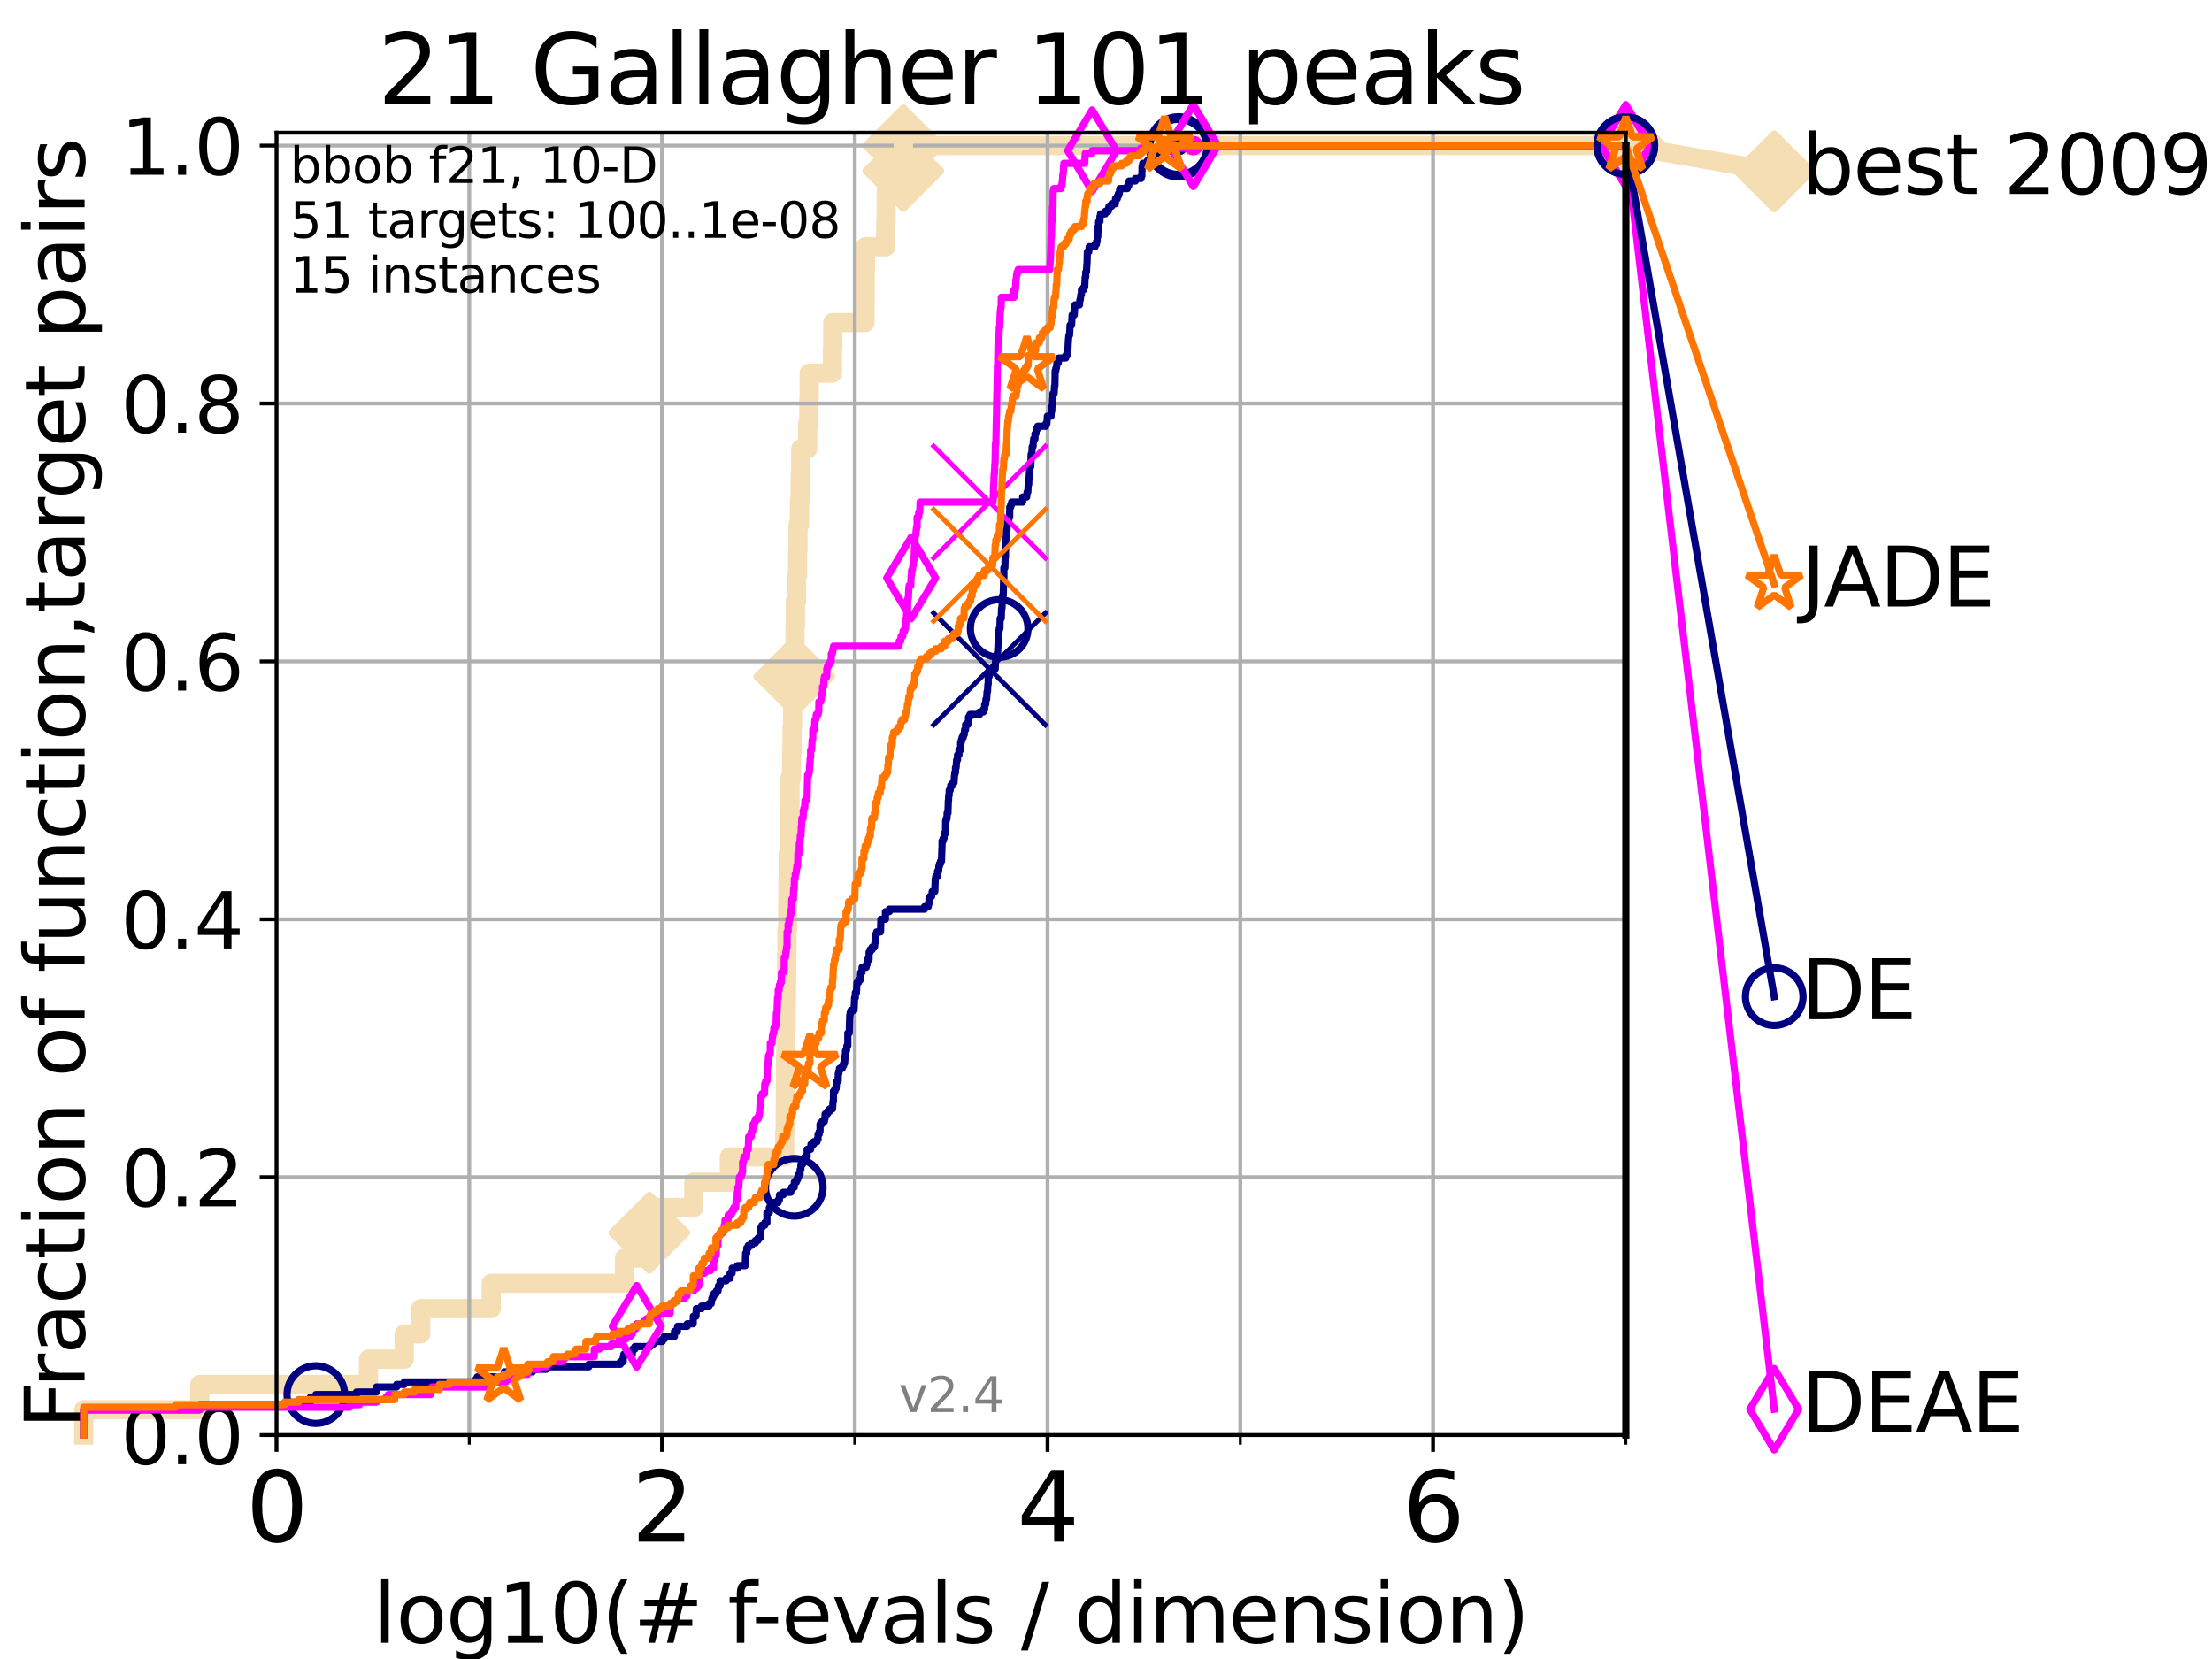 <?xml version="1.0" encoding="utf-8" standalone="no"?>
<!DOCTYPE svg PUBLIC "-//W3C//DTD SVG 1.1//EN"
  "http://www.w3.org/Graphics/SVG/1.1/DTD/svg11.dtd">
<svg height="345.6pt" version="1.1" viewBox="0 0 460.8 345.6" width="460.8pt" xmlns="http://www.w3.org/2000/svg" xmlns:xlink="http://www.w3.org/1999/xlink">
 <defs>
  <style type="text/css">*{stroke-linecap:butt;stroke-linejoin:round;}</style>
 </defs>
 <g id="figure_1">
  <g id="patch_1">
   <path d="M 0 345.6 
L 460.8 345.6 
L 460.8 0 
L 0 0 
z
" style="fill:#ffffff;"/>
  </g>
  <g id="axes_1">
   <g id="patch_2">
    <path d="M 57.6 298.944 
L 338.688 298.944 
L 338.688 27.648 
L 57.6 27.648 
z
" style="fill:#ffffff;"/>
   </g>
   <g id="line2d_1">
    <path d="M 17.445 298.944 
L 17.445 293.677 
L 41.621 293.677 
L 41.621 288.41 
L 76.759 288.41 
L 76.759 283.143 
L 84.213 283.143 
L 84.213 277.877 
L 87.644 277.877 
L 87.644 272.61 
L 102.331 272.61 
L 102.331 267.343 
L 130.101 267.343 
L 130.101 262.076 
L 133.33 262.076 
L 133.33 256.809 
L 135.26 256.809 
L 135.26 251.542 
L 144.534 251.542 
L 144.534 246.275 
L 151.944 246.275 
L 151.944 241.009 
L 163.477 241.009 
L 163.477 235.742 
L 163.578 235.742 
L 163.578 230.475 
L 163.606 230.475 
L 163.606 225.208 
L 163.634 225.208 
L 163.634 219.941 
L 163.717 219.941 
L 163.717 214.674 
L 163.765 214.674 
L 163.765 209.407 
L 163.828 209.407 
L 163.828 204.141 
L 163.867 204.141 
L 163.867 198.874 
L 163.934 198.874 
L 163.934 193.607 
L 164.09 193.607 
L 164.09 188.34 
L 164.141 188.34 
L 164.141 183.073 
L 164.199 183.073 
L 164.199 177.806 
L 164.46 177.806 
L 164.46 172.539 
L 164.543 172.539 
L 164.543 167.272 
L 164.592 167.272 
L 164.592 162.006 
L 164.903 162.006 
L 164.903 156.739 
L 164.992 156.739 
L 164.992 151.472 
L 165.106 151.472 
L 165.106 146.205 
L 165.281 146.205 
L 165.281 140.938 
L 165.469 140.938 
L 165.469 135.671 
L 165.615 135.671 
L 165.615 130.404 
L 165.701 130.404 
L 165.701 125.138 
L 165.947 125.138 
L 165.947 119.871 
L 166.148 119.871 
L 166.148 114.604 
L 166.235 114.604 
L 166.235 109.337 
L 166.561 109.337 
L 166.561 104.07 
L 166.689 104.07 
L 166.689 98.803 
L 166.803 98.803 
L 166.803 93.536 
L 168.257 93.536 
L 168.257 88.27 
L 168.494 88.27 
L 168.494 83.003 
L 168.576 83.003 
L 168.576 77.736 
L 173.406 77.736 
L 173.406 72.469 
L 173.486 72.469 
L 173.486 67.202 
L 180.201 67.202 
L 180.201 61.935 
L 180.242 61.935 
L 180.242 56.668 
L 180.281 56.668 
L 180.281 51.402 
L 184.52 51.402 
L 184.52 46.135 
L 184.606 46.135 
L 184.606 40.868 
L 184.655 40.868 
L 184.655 35.601 
L 188.185 35.601 
L 188.185 30.334 
L 338.688 30.334 
" style="fill:none;stroke:#f5deb3;stroke-linecap:square;stroke-width:4;"/>
   </g>
   <g id="line2d_2">
    <defs>
     <path d="M 0 7.778 
L 7.778 0 
L 0 -7.778 
L -7.778 0 
z
" id="mb574f621af" style="stroke:#f5deb3;stroke-linejoin:miter;stroke-width:1.5;"/>
    </defs>
    <g>
     <use style="fill:#f5deb3;stroke:#f5deb3;stroke-linejoin:miter;stroke-width:1.5;" x="135.26" xlink:href="#mb574f621af" y="256.809"/>
     <use style="fill:#f5deb3;stroke:#f5deb3;stroke-linejoin:miter;stroke-width:1.5;" x="165.469" xlink:href="#mb574f621af" y="140.938"/>
     <use style="fill:#f5deb3;stroke:#f5deb3;stroke-linejoin:miter;stroke-width:1.5;" x="188.185" xlink:href="#mb574f621af" y="35.601"/>
     <use style="fill:#f5deb3;stroke:#f5deb3;stroke-linejoin:miter;stroke-width:1.5;" x="188.185" xlink:href="#mb574f621af" y="30.334"/>
     <use style="fill:#f5deb3;stroke:#f5deb3;stroke-linejoin:miter;stroke-width:1.5;" x="188.185" xlink:href="#mb574f621af" y="30.334"/>
     <use style="fill:#f5deb3;stroke:#f5deb3;stroke-linejoin:miter;stroke-width:1.5;" x="338.688" xlink:href="#mb574f621af" y="30.334"/>
    </g>
   </g>
   <g id="line2d_3">
    <path style="fill:none;stroke:#f5deb3;stroke-linecap:square;stroke-width:4;"/>
    <g/>
   </g>
   <g id="line2d_4">
    <path d="M 338.688 30.334 
L 369.608 35.706 
" style="fill:none;stroke:#f5deb3;stroke-linecap:square;stroke-width:4;"/>
    <g>
     <use style="fill:#f5deb3;stroke:#f5deb3;stroke-linejoin:miter;stroke-width:1.5;" x="338.688" xlink:href="#mb574f621af" y="30.334"/>
     <use style="fill:#f5deb3;stroke:#f5deb3;stroke-linejoin:miter;stroke-width:1.5;" x="369.608" xlink:href="#mb574f621af" y="35.706"/>
    </g>
   </g>
   <g id="matplotlib.axis_1">
    <g id="xtick_1">
     <g id="line2d_5">
      <path clip-path="url(#p56a7b8e455)" d="M 57.6 298.944 
L 57.6 27.648 
" style="fill:none;stroke:#b0b0b0;stroke-linecap:square;stroke-width:0.8;"/>
     </g>
     <g id="line2d_6">
      <defs>
       <path d="M 0 0 
L 0 3.5 
" id="md610ba47d5" style="stroke:#000000;stroke-width:0.8;"/>
      </defs>
      <g>
       <use style="stroke:#000000;stroke-width:0.8;" x="57.6" xlink:href="#md610ba47d5" y="298.944"/>
      </g>
     </g>
     <g id="text_1">
      <!-- 0 -->
      <g transform="translate(51.237 321.141)scale(0.2 -0.2)">
       <defs>
        <path d="M 2034 4250 
Q 1547 4250 1301 3770 
Q 1056 3291 1056 2328 
Q 1056 1369 1301 889 
Q 1547 409 2034 409 
Q 2525 409 2770 889 
Q 3016 1369 3016 2328 
Q 3016 3291 2770 3770 
Q 2525 4250 2034 4250 
z
M 2034 4750 
Q 2819 4750 3233 4129 
Q 3647 3509 3647 2328 
Q 3647 1150 3233 529 
Q 2819 -91 2034 -91 
Q 1250 -91 836 529 
Q 422 1150 422 2328 
Q 422 3509 836 4129 
Q 1250 4750 2034 4750 
z
" id="DejaVuSans-30" transform="scale(0.016)"/>
       </defs>
       <use xlink:href="#DejaVuSans-30"/>
      </g>
     </g>
    </g>
    <g id="xtick_2">
     <g id="line2d_7">
      <path clip-path="url(#p56a7b8e455)" d="M 137.911 298.944 
L 137.911 27.648 
" style="fill:none;stroke:#b0b0b0;stroke-linecap:square;stroke-width:0.8;"/>
     </g>
     <g id="line2d_8">
      <g>
       <use style="stroke:#000000;stroke-width:0.8;" x="137.911" xlink:href="#md610ba47d5" y="298.944"/>
      </g>
     </g>
     <g id="text_2">
      <!-- 2 -->
      <g transform="translate(131.548 321.141)scale(0.2 -0.2)">
       <defs>
        <path d="M 1228 531 
L 3431 531 
L 3431 0 
L 469 0 
L 469 531 
Q 828 903 1448 1529 
Q 2069 2156 2228 2338 
Q 2531 2678 2651 2914 
Q 2772 3150 2772 3378 
Q 2772 3750 2511 3984 
Q 2250 4219 1831 4219 
Q 1534 4219 1204 4116 
Q 875 4013 500 3803 
L 500 4441 
Q 881 4594 1212 4672 
Q 1544 4750 1819 4750 
Q 2544 4750 2975 4387 
Q 3406 4025 3406 3419 
Q 3406 3131 3298 2873 
Q 3191 2616 2906 2266 
Q 2828 2175 2409 1742 
Q 1991 1309 1228 531 
z
" id="DejaVuSans-32" transform="scale(0.016)"/>
       </defs>
       <use xlink:href="#DejaVuSans-32"/>
      </g>
     </g>
    </g>
    <g id="xtick_3">
     <g id="line2d_9">
      <path clip-path="url(#p56a7b8e455)" d="M 218.222 298.944 
L 218.222 27.648 
" style="fill:none;stroke:#b0b0b0;stroke-linecap:square;stroke-width:0.8;"/>
     </g>
     <g id="line2d_10">
      <g>
       <use style="stroke:#000000;stroke-width:0.8;" x="218.222" xlink:href="#md610ba47d5" y="298.944"/>
      </g>
     </g>
     <g id="text_3">
      <!-- 4 -->
      <g transform="translate(211.859 321.141)scale(0.2 -0.2)">
       <defs>
        <path d="M 2419 4116 
L 825 1625 
L 2419 1625 
L 2419 4116 
z
M 2253 4666 
L 3047 4666 
L 3047 1625 
L 3713 1625 
L 3713 1100 
L 3047 1100 
L 3047 0 
L 2419 0 
L 2419 1100 
L 313 1100 
L 313 1709 
L 2253 4666 
z
" id="DejaVuSans-34" transform="scale(0.016)"/>
       </defs>
       <use xlink:href="#DejaVuSans-34"/>
      </g>
     </g>
    </g>
    <g id="xtick_4">
     <g id="line2d_11">
      <path clip-path="url(#p56a7b8e455)" d="M 298.533 298.944 
L 298.533 27.648 
" style="fill:none;stroke:#b0b0b0;stroke-linecap:square;stroke-width:0.8;"/>
     </g>
     <g id="line2d_12">
      <g>
       <use style="stroke:#000000;stroke-width:0.8;" x="298.533" xlink:href="#md610ba47d5" y="298.944"/>
      </g>
     </g>
     <g id="text_4">
      <!-- 6 -->
      <g transform="translate(292.17 321.141)scale(0.2 -0.2)">
       <defs>
        <path d="M 2113 2584 
Q 1688 2584 1439 2293 
Q 1191 2003 1191 1497 
Q 1191 994 1439 701 
Q 1688 409 2113 409 
Q 2538 409 2786 701 
Q 3034 994 3034 1497 
Q 3034 2003 2786 2293 
Q 2538 2584 2113 2584 
z
M 3366 4563 
L 3366 3988 
Q 3128 4100 2886 4159 
Q 2644 4219 2406 4219 
Q 1781 4219 1451 3797 
Q 1122 3375 1075 2522 
Q 1259 2794 1537 2939 
Q 1816 3084 2150 3084 
Q 2853 3084 3261 2657 
Q 3669 2231 3669 1497 
Q 3669 778 3244 343 
Q 2819 -91 2113 -91 
Q 1303 -91 875 529 
Q 447 1150 447 2328 
Q 447 3434 972 4092 
Q 1497 4750 2381 4750 
Q 2619 4750 2861 4703 
Q 3103 4656 3366 4563 
z
" id="DejaVuSans-36" transform="scale(0.016)"/>
       </defs>
       <use xlink:href="#DejaVuSans-36"/>
      </g>
     </g>
    </g>
    <g id="xtick_5">
     <g id="line2d_13">
      <path clip-path="url(#p56a7b8e455)" d="M 97.755 298.944 
L 97.755 27.648 
" style="fill:none;stroke:#b0b0b0;stroke-linecap:square;stroke-width:0.8;"/>
     </g>
     <g id="line2d_14">
      <defs>
       <path d="M 0 0 
L 0 2 
" id="md0fb94b9ea" style="stroke:#000000;stroke-width:0.6;"/>
      </defs>
      <g>
       <use style="stroke:#000000;stroke-width:0.6;" x="97.755" xlink:href="#md0fb94b9ea" y="298.944"/>
      </g>
     </g>
    </g>
    <g id="xtick_6">
     <g id="line2d_15">
      <path clip-path="url(#p56a7b8e455)" d="M 178.066 298.944 
L 178.066 27.648 
" style="fill:none;stroke:#b0b0b0;stroke-linecap:square;stroke-width:0.8;"/>
     </g>
     <g id="line2d_16">
      <g>
       <use style="stroke:#000000;stroke-width:0.6;" x="178.066" xlink:href="#md0fb94b9ea" y="298.944"/>
      </g>
     </g>
    </g>
    <g id="xtick_7">
     <g id="line2d_17">
      <path clip-path="url(#p56a7b8e455)" d="M 258.377 298.944 
L 258.377 27.648 
" style="fill:none;stroke:#b0b0b0;stroke-linecap:square;stroke-width:0.8;"/>
     </g>
     <g id="line2d_18">
      <g>
       <use style="stroke:#000000;stroke-width:0.6;" x="258.377" xlink:href="#md0fb94b9ea" y="298.944"/>
      </g>
     </g>
    </g>
    <g id="xtick_8">
     <g id="line2d_19">
      <path clip-path="url(#p56a7b8e455)" d="M 338.688 298.944 
L 338.688 27.648 
" style="fill:none;stroke:#b0b0b0;stroke-linecap:square;stroke-width:0.8;"/>
     </g>
     <g id="line2d_20">
      <g>
       <use style="stroke:#000000;stroke-width:0.6;" x="338.688" xlink:href="#md0fb94b9ea" y="298.944"/>
      </g>
     </g>
    </g>
    <g id="text_5">
     <!-- log10(# f-evals / dimension) -->
     <g transform="translate(77.764 342.218)scale(0.17 -0.17)">
      <defs>
       <path d="M 603 4863 
L 1178 4863 
L 1178 0 
L 603 0 
L 603 4863 
z
" id="DejaVuSans-6c" transform="scale(0.016)"/>
       <path d="M 1959 3097 
Q 1497 3097 1228 2736 
Q 959 2375 959 1747 
Q 959 1119 1226 758 
Q 1494 397 1959 397 
Q 2419 397 2687 759 
Q 2956 1122 2956 1747 
Q 2956 2369 2687 2733 
Q 2419 3097 1959 3097 
z
M 1959 3584 
Q 2709 3584 3137 3096 
Q 3566 2609 3566 1747 
Q 3566 888 3137 398 
Q 2709 -91 1959 -91 
Q 1206 -91 779 398 
Q 353 888 353 1747 
Q 353 2609 779 3096 
Q 1206 3584 1959 3584 
z
" id="DejaVuSans-6f" transform="scale(0.016)"/>
       <path d="M 2906 1791 
Q 2906 2416 2648 2759 
Q 2391 3103 1925 3103 
Q 1463 3103 1205 2759 
Q 947 2416 947 1791 
Q 947 1169 1205 825 
Q 1463 481 1925 481 
Q 2391 481 2648 825 
Q 2906 1169 2906 1791 
z
M 3481 434 
Q 3481 -459 3084 -895 
Q 2688 -1331 1869 -1331 
Q 1566 -1331 1297 -1286 
Q 1028 -1241 775 -1147 
L 775 -588 
Q 1028 -725 1275 -790 
Q 1522 -856 1778 -856 
Q 2344 -856 2625 -561 
Q 2906 -266 2906 331 
L 2906 616 
Q 2728 306 2450 153 
Q 2172 0 1784 0 
Q 1141 0 747 490 
Q 353 981 353 1791 
Q 353 2603 747 3093 
Q 1141 3584 1784 3584 
Q 2172 3584 2450 3431 
Q 2728 3278 2906 2969 
L 2906 3500 
L 3481 3500 
L 3481 434 
z
" id="DejaVuSans-67" transform="scale(0.016)"/>
       <path d="M 794 531 
L 1825 531 
L 1825 4091 
L 703 3866 
L 703 4441 
L 1819 4666 
L 2450 4666 
L 2450 531 
L 3481 531 
L 3481 0 
L 794 0 
L 794 531 
z
" id="DejaVuSans-31" transform="scale(0.016)"/>
       <path d="M 1984 4856 
Q 1566 4138 1362 3434 
Q 1159 2731 1159 2009 
Q 1159 1288 1364 580 
Q 1569 -128 1984 -844 
L 1484 -844 
Q 1016 -109 783 600 
Q 550 1309 550 2009 
Q 550 2706 781 3412 
Q 1013 4119 1484 4856 
L 1984 4856 
z
" id="DejaVuSans-28" transform="scale(0.016)"/>
       <path d="M 3272 2816 
L 2363 2816 
L 2100 1772 
L 3016 1772 
L 3272 2816 
z
M 2803 4594 
L 2478 3297 
L 3391 3297 
L 3719 4594 
L 4219 4594 
L 3897 3297 
L 4872 3297 
L 4872 2816 
L 3775 2816 
L 3519 1772 
L 4513 1772 
L 4513 1294 
L 3397 1294 
L 3072 0 
L 2572 0 
L 2894 1294 
L 1978 1294 
L 1656 0 
L 1153 0 
L 1478 1294 
L 494 1294 
L 494 1772 
L 1594 1772 
L 1856 2816 
L 850 2816 
L 850 3297 
L 1978 3297 
L 2297 4594 
L 2803 4594 
z
" id="DejaVuSans-23" transform="scale(0.016)"/>
       <path id="DejaVuSans-20" transform="scale(0.016)"/>
       <path d="M 2375 4863 
L 2375 4384 
L 1825 4384 
Q 1516 4384 1395 4259 
Q 1275 4134 1275 3809 
L 1275 3500 
L 2222 3500 
L 2222 3053 
L 1275 3053 
L 1275 0 
L 697 0 
L 697 3053 
L 147 3053 
L 147 3500 
L 697 3500 
L 697 3744 
Q 697 4328 969 4595 
Q 1241 4863 1831 4863 
L 2375 4863 
z
" id="DejaVuSans-66" transform="scale(0.016)"/>
       <path d="M 313 2009 
L 1997 2009 
L 1997 1497 
L 313 1497 
L 313 2009 
z
" id="DejaVuSans-2d" transform="scale(0.016)"/>
       <path d="M 3597 1894 
L 3597 1613 
L 953 1613 
Q 991 1019 1311 708 
Q 1631 397 2203 397 
Q 2534 397 2845 478 
Q 3156 559 3463 722 
L 3463 178 
Q 3153 47 2828 -22 
Q 2503 -91 2169 -91 
Q 1331 -91 842 396 
Q 353 884 353 1716 
Q 353 2575 817 3079 
Q 1281 3584 2069 3584 
Q 2775 3584 3186 3129 
Q 3597 2675 3597 1894 
z
M 3022 2063 
Q 3016 2534 2758 2815 
Q 2500 3097 2075 3097 
Q 1594 3097 1305 2825 
Q 1016 2553 972 2059 
L 3022 2063 
z
" id="DejaVuSans-65" transform="scale(0.016)"/>
       <path d="M 191 3500 
L 800 3500 
L 1894 563 
L 2988 3500 
L 3597 3500 
L 2284 0 
L 1503 0 
L 191 3500 
z
" id="DejaVuSans-76" transform="scale(0.016)"/>
       <path d="M 2194 1759 
Q 1497 1759 1228 1600 
Q 959 1441 959 1056 
Q 959 750 1161 570 
Q 1363 391 1709 391 
Q 2188 391 2477 730 
Q 2766 1069 2766 1631 
L 2766 1759 
L 2194 1759 
z
M 3341 1997 
L 3341 0 
L 2766 0 
L 2766 531 
Q 2569 213 2275 61 
Q 1981 -91 1556 -91 
Q 1019 -91 701 211 
Q 384 513 384 1019 
Q 384 1609 779 1909 
Q 1175 2209 1959 2209 
L 2766 2209 
L 2766 2266 
Q 2766 2663 2505 2880 
Q 2244 3097 1772 3097 
Q 1472 3097 1187 3025 
Q 903 2953 641 2809 
L 641 3341 
Q 956 3463 1253 3523 
Q 1550 3584 1831 3584 
Q 2591 3584 2966 3190 
Q 3341 2797 3341 1997 
z
" id="DejaVuSans-61" transform="scale(0.016)"/>
       <path d="M 2834 3397 
L 2834 2853 
Q 2591 2978 2328 3040 
Q 2066 3103 1784 3103 
Q 1356 3103 1142 2972 
Q 928 2841 928 2578 
Q 928 2378 1081 2264 
Q 1234 2150 1697 2047 
L 1894 2003 
Q 2506 1872 2764 1633 
Q 3022 1394 3022 966 
Q 3022 478 2636 193 
Q 2250 -91 1575 -91 
Q 1294 -91 989 -36 
Q 684 19 347 128 
L 347 722 
Q 666 556 975 473 
Q 1284 391 1588 391 
Q 1994 391 2212 530 
Q 2431 669 2431 922 
Q 2431 1156 2273 1281 
Q 2116 1406 1581 1522 
L 1381 1569 
Q 847 1681 609 1914 
Q 372 2147 372 2553 
Q 372 3047 722 3315 
Q 1072 3584 1716 3584 
Q 2034 3584 2315 3537 
Q 2597 3491 2834 3397 
z
" id="DejaVuSans-73" transform="scale(0.016)"/>
       <path d="M 1625 4666 
L 2156 4666 
L 531 -594 
L 0 -594 
L 1625 4666 
z
" id="DejaVuSans-2f" transform="scale(0.016)"/>
       <path d="M 2906 2969 
L 2906 4863 
L 3481 4863 
L 3481 0 
L 2906 0 
L 2906 525 
Q 2725 213 2448 61 
Q 2172 -91 1784 -91 
Q 1150 -91 751 415 
Q 353 922 353 1747 
Q 353 2572 751 3078 
Q 1150 3584 1784 3584 
Q 2172 3584 2448 3432 
Q 2725 3281 2906 2969 
z
M 947 1747 
Q 947 1113 1208 752 
Q 1469 391 1925 391 
Q 2381 391 2643 752 
Q 2906 1113 2906 1747 
Q 2906 2381 2643 2742 
Q 2381 3103 1925 3103 
Q 1469 3103 1208 2742 
Q 947 2381 947 1747 
z
" id="DejaVuSans-64" transform="scale(0.016)"/>
       <path d="M 603 3500 
L 1178 3500 
L 1178 0 
L 603 0 
L 603 3500 
z
M 603 4863 
L 1178 4863 
L 1178 4134 
L 603 4134 
L 603 4863 
z
" id="DejaVuSans-69" transform="scale(0.016)"/>
       <path d="M 3328 2828 
Q 3544 3216 3844 3400 
Q 4144 3584 4550 3584 
Q 5097 3584 5394 3201 
Q 5691 2819 5691 2113 
L 5691 0 
L 5113 0 
L 5113 2094 
Q 5113 2597 4934 2840 
Q 4756 3084 4391 3084 
Q 3944 3084 3684 2787 
Q 3425 2491 3425 1978 
L 3425 0 
L 2847 0 
L 2847 2094 
Q 2847 2600 2669 2842 
Q 2491 3084 2119 3084 
Q 1678 3084 1418 2786 
Q 1159 2488 1159 1978 
L 1159 0 
L 581 0 
L 581 3500 
L 1159 3500 
L 1159 2956 
Q 1356 3278 1631 3431 
Q 1906 3584 2284 3584 
Q 2666 3584 2933 3390 
Q 3200 3197 3328 2828 
z
" id="DejaVuSans-6d" transform="scale(0.016)"/>
       <path d="M 3513 2113 
L 3513 0 
L 2938 0 
L 2938 2094 
Q 2938 2591 2744 2837 
Q 2550 3084 2163 3084 
Q 1697 3084 1428 2787 
Q 1159 2491 1159 1978 
L 1159 0 
L 581 0 
L 581 3500 
L 1159 3500 
L 1159 2956 
Q 1366 3272 1645 3428 
Q 1925 3584 2291 3584 
Q 2894 3584 3203 3211 
Q 3513 2838 3513 2113 
z
" id="DejaVuSans-6e" transform="scale(0.016)"/>
       <path d="M 513 4856 
L 1013 4856 
Q 1481 4119 1714 3412 
Q 1947 2706 1947 2009 
Q 1947 1309 1714 600 
Q 1481 -109 1013 -844 
L 513 -844 
Q 928 -128 1133 580 
Q 1338 1288 1338 2009 
Q 1338 2731 1133 3434 
Q 928 4138 513 4856 
z
" id="DejaVuSans-29" transform="scale(0.016)"/>
      </defs>
      <use xlink:href="#DejaVuSans-6c"/>
      <use x="27.783" xlink:href="#DejaVuSans-6f"/>
      <use x="88.965" xlink:href="#DejaVuSans-67"/>
      <use x="152.441" xlink:href="#DejaVuSans-31"/>
      <use x="216.064" xlink:href="#DejaVuSans-30"/>
      <use x="279.688" xlink:href="#DejaVuSans-28"/>
      <use x="318.701" xlink:href="#DejaVuSans-23"/>
      <use x="402.49" xlink:href="#DejaVuSans-20"/>
      <use x="434.277" xlink:href="#DejaVuSans-66"/>
      <use x="463.982" xlink:href="#DejaVuSans-2d"/>
      <use x="500.066" xlink:href="#DejaVuSans-65"/>
      <use x="561.59" xlink:href="#DejaVuSans-76"/>
      <use x="620.77" xlink:href="#DejaVuSans-61"/>
      <use x="682.049" xlink:href="#DejaVuSans-6c"/>
      <use x="709.832" xlink:href="#DejaVuSans-73"/>
      <use x="761.932" xlink:href="#DejaVuSans-20"/>
      <use x="793.719" xlink:href="#DejaVuSans-2f"/>
      <use x="827.41" xlink:href="#DejaVuSans-20"/>
      <use x="859.197" xlink:href="#DejaVuSans-64"/>
      <use x="922.674" xlink:href="#DejaVuSans-69"/>
      <use x="950.457" xlink:href="#DejaVuSans-6d"/>
      <use x="1047.869" xlink:href="#DejaVuSans-65"/>
      <use x="1109.393" xlink:href="#DejaVuSans-6e"/>
      <use x="1172.771" xlink:href="#DejaVuSans-73"/>
      <use x="1224.871" xlink:href="#DejaVuSans-69"/>
      <use x="1252.654" xlink:href="#DejaVuSans-6f"/>
      <use x="1313.836" xlink:href="#DejaVuSans-6e"/>
      <use x="1377.215" xlink:href="#DejaVuSans-29"/>
     </g>
    </g>
   </g>
   <g id="matplotlib.axis_2">
    <g id="ytick_1">
     <g id="line2d_21">
      <path clip-path="url(#p56a7b8e455)" d="M 57.6 298.944 
L 338.688 298.944 
" style="fill:none;stroke:#b0b0b0;stroke-linecap:square;stroke-width:0.8;"/>
     </g>
     <g id="line2d_22">
      <defs>
       <path d="M 0 0 
L -3.5 0 
" id="m59a2d5622c" style="stroke:#000000;stroke-width:0.8;"/>
      </defs>
      <g>
       <use style="stroke:#000000;stroke-width:0.8;" x="57.6" xlink:href="#m59a2d5622c" y="298.944"/>
      </g>
     </g>
     <g id="text_6">
      <!-- 0.0 -->
      <g transform="translate(25.155 305.023)scale(0.16 -0.16)">
       <defs>
        <path d="M 684 794 
L 1344 794 
L 1344 0 
L 684 0 
L 684 794 
z
" id="DejaVuSans-2e" transform="scale(0.016)"/>
       </defs>
       <use xlink:href="#DejaVuSans-30"/>
       <use x="63.623" xlink:href="#DejaVuSans-2e"/>
       <use x="95.41" xlink:href="#DejaVuSans-30"/>
      </g>
     </g>
    </g>
    <g id="ytick_2">
     <g id="line2d_23">
      <path clip-path="url(#p56a7b8e455)" d="M 57.6 245.222 
L 338.688 245.222 
" style="fill:none;stroke:#b0b0b0;stroke-linecap:square;stroke-width:0.8;"/>
     </g>
     <g id="line2d_24">
      <g>
       <use style="stroke:#000000;stroke-width:0.8;" x="57.6" xlink:href="#m59a2d5622c" y="245.222"/>
      </g>
     </g>
     <g id="text_7">
      <!-- 0.2 -->
      <g transform="translate(25.155 251.301)scale(0.16 -0.16)">
       <use xlink:href="#DejaVuSans-30"/>
       <use x="63.623" xlink:href="#DejaVuSans-2e"/>
       <use x="95.41" xlink:href="#DejaVuSans-32"/>
      </g>
     </g>
    </g>
    <g id="ytick_3">
     <g id="line2d_25">
      <path clip-path="url(#p56a7b8e455)" d="M 57.6 191.5 
L 338.688 191.5 
" style="fill:none;stroke:#b0b0b0;stroke-linecap:square;stroke-width:0.8;"/>
     </g>
     <g id="line2d_26">
      <g>
       <use style="stroke:#000000;stroke-width:0.8;" x="57.6" xlink:href="#m59a2d5622c" y="191.5"/>
      </g>
     </g>
     <g id="text_8">
      <!-- 0.4 -->
      <g transform="translate(25.155 197.579)scale(0.16 -0.16)">
       <use xlink:href="#DejaVuSans-30"/>
       <use x="63.623" xlink:href="#DejaVuSans-2e"/>
       <use x="95.41" xlink:href="#DejaVuSans-34"/>
      </g>
     </g>
    </g>
    <g id="ytick_4">
     <g id="line2d_27">
      <path clip-path="url(#p56a7b8e455)" d="M 57.6 137.778 
L 338.688 137.778 
" style="fill:none;stroke:#b0b0b0;stroke-linecap:square;stroke-width:0.8;"/>
     </g>
     <g id="line2d_28">
      <g>
       <use style="stroke:#000000;stroke-width:0.8;" x="57.6" xlink:href="#m59a2d5622c" y="137.778"/>
      </g>
     </g>
     <g id="text_9">
      <!-- 0.6 -->
      <g transform="translate(25.155 143.857)scale(0.16 -0.16)">
       <use xlink:href="#DejaVuSans-30"/>
       <use x="63.623" xlink:href="#DejaVuSans-2e"/>
       <use x="95.41" xlink:href="#DejaVuSans-36"/>
      </g>
     </g>
    </g>
    <g id="ytick_5">
     <g id="line2d_29">
      <path clip-path="url(#p56a7b8e455)" d="M 57.6 84.056 
L 338.688 84.056 
" style="fill:none;stroke:#b0b0b0;stroke-linecap:square;stroke-width:0.8;"/>
     </g>
     <g id="line2d_30">
      <g>
       <use style="stroke:#000000;stroke-width:0.8;" x="57.6" xlink:href="#m59a2d5622c" y="84.056"/>
      </g>
     </g>
     <g id="text_10">
      <!-- 0.8 -->
      <g transform="translate(25.155 90.135)scale(0.16 -0.16)">
       <defs>
        <path d="M 2034 2216 
Q 1584 2216 1326 1975 
Q 1069 1734 1069 1313 
Q 1069 891 1326 650 
Q 1584 409 2034 409 
Q 2484 409 2743 651 
Q 3003 894 3003 1313 
Q 3003 1734 2745 1975 
Q 2488 2216 2034 2216 
z
M 1403 2484 
Q 997 2584 770 2862 
Q 544 3141 544 3541 
Q 544 4100 942 4425 
Q 1341 4750 2034 4750 
Q 2731 4750 3128 4425 
Q 3525 4100 3525 3541 
Q 3525 3141 3298 2862 
Q 3072 2584 2669 2484 
Q 3125 2378 3379 2068 
Q 3634 1759 3634 1313 
Q 3634 634 3220 271 
Q 2806 -91 2034 -91 
Q 1263 -91 848 271 
Q 434 634 434 1313 
Q 434 1759 690 2068 
Q 947 2378 1403 2484 
z
M 1172 3481 
Q 1172 3119 1398 2916 
Q 1625 2713 2034 2713 
Q 2441 2713 2670 2916 
Q 2900 3119 2900 3481 
Q 2900 3844 2670 4047 
Q 2441 4250 2034 4250 
Q 1625 4250 1398 4047 
Q 1172 3844 1172 3481 
z
" id="DejaVuSans-38" transform="scale(0.016)"/>
       </defs>
       <use xlink:href="#DejaVuSans-30"/>
       <use x="63.623" xlink:href="#DejaVuSans-2e"/>
       <use x="95.41" xlink:href="#DejaVuSans-38"/>
      </g>
     </g>
    </g>
    <g id="ytick_6">
     <g id="line2d_31">
      <path clip-path="url(#p56a7b8e455)" d="M 57.6 30.334 
L 338.688 30.334 
" style="fill:none;stroke:#b0b0b0;stroke-linecap:square;stroke-width:0.8;"/>
     </g>
     <g id="line2d_32">
      <g>
       <use style="stroke:#000000;stroke-width:0.8;" x="57.6" xlink:href="#m59a2d5622c" y="30.334"/>
      </g>
     </g>
     <g id="text_11">
      <!-- 1.0 -->
      <g transform="translate(25.155 36.413)scale(0.16 -0.16)">
       <use xlink:href="#DejaVuSans-31"/>
       <use x="63.623" xlink:href="#DejaVuSans-2e"/>
       <use x="95.41" xlink:href="#DejaVuSans-30"/>
      </g>
     </g>
    </g>
    <g id="text_12">
     <!-- Fraction of function,target pairs -->
     <g transform="translate(17.62 297.681)rotate(-90)scale(0.17 -0.17)">
      <defs>
       <path d="M 628 4666 
L 3309 4666 
L 3309 4134 
L 1259 4134 
L 1259 2759 
L 3109 2759 
L 3109 2228 
L 1259 2228 
L 1259 0 
L 628 0 
L 628 4666 
z
" id="DejaVuSans-46" transform="scale(0.016)"/>
       <path d="M 2631 2963 
Q 2534 3019 2420 3045 
Q 2306 3072 2169 3072 
Q 1681 3072 1420 2755 
Q 1159 2438 1159 1844 
L 1159 0 
L 581 0 
L 581 3500 
L 1159 3500 
L 1159 2956 
Q 1341 3275 1631 3429 
Q 1922 3584 2338 3584 
Q 2397 3584 2469 3576 
Q 2541 3569 2628 3553 
L 2631 2963 
z
" id="DejaVuSans-72" transform="scale(0.016)"/>
       <path d="M 3122 3366 
L 3122 2828 
Q 2878 2963 2633 3030 
Q 2388 3097 2138 3097 
Q 1578 3097 1268 2742 
Q 959 2388 959 1747 
Q 959 1106 1268 751 
Q 1578 397 2138 397 
Q 2388 397 2633 464 
Q 2878 531 3122 666 
L 3122 134 
Q 2881 22 2623 -34 
Q 2366 -91 2075 -91 
Q 1284 -91 818 406 
Q 353 903 353 1747 
Q 353 2603 823 3093 
Q 1294 3584 2113 3584 
Q 2378 3584 2631 3529 
Q 2884 3475 3122 3366 
z
" id="DejaVuSans-63" transform="scale(0.016)"/>
       <path d="M 1172 4494 
L 1172 3500 
L 2356 3500 
L 2356 3053 
L 1172 3053 
L 1172 1153 
Q 1172 725 1289 603 
Q 1406 481 1766 481 
L 2356 481 
L 2356 0 
L 1766 0 
Q 1100 0 847 248 
Q 594 497 594 1153 
L 594 3053 
L 172 3053 
L 172 3500 
L 594 3500 
L 594 4494 
L 1172 4494 
z
" id="DejaVuSans-74" transform="scale(0.016)"/>
       <path d="M 544 1381 
L 544 3500 
L 1119 3500 
L 1119 1403 
Q 1119 906 1312 657 
Q 1506 409 1894 409 
Q 2359 409 2629 706 
Q 2900 1003 2900 1516 
L 2900 3500 
L 3475 3500 
L 3475 0 
L 2900 0 
L 2900 538 
Q 2691 219 2414 64 
Q 2138 -91 1772 -91 
Q 1169 -91 856 284 
Q 544 659 544 1381 
z
M 1991 3584 
L 1991 3584 
z
" id="DejaVuSans-75" transform="scale(0.016)"/>
       <path d="M 750 794 
L 1409 794 
L 1409 256 
L 897 -744 
L 494 -744 
L 750 256 
L 750 794 
z
" id="DejaVuSans-2c" transform="scale(0.016)"/>
       <path d="M 1159 525 
L 1159 -1331 
L 581 -1331 
L 581 3500 
L 1159 3500 
L 1159 2969 
Q 1341 3281 1617 3432 
Q 1894 3584 2278 3584 
Q 2916 3584 3314 3078 
Q 3713 2572 3713 1747 
Q 3713 922 3314 415 
Q 2916 -91 2278 -91 
Q 1894 -91 1617 61 
Q 1341 213 1159 525 
z
M 3116 1747 
Q 3116 2381 2855 2742 
Q 2594 3103 2138 3103 
Q 1681 3103 1420 2742 
Q 1159 2381 1159 1747 
Q 1159 1113 1420 752 
Q 1681 391 2138 391 
Q 2594 391 2855 752 
Q 3116 1113 3116 1747 
z
" id="DejaVuSans-70" transform="scale(0.016)"/>
      </defs>
      <use xlink:href="#DejaVuSans-46"/>
      <use x="50.27" xlink:href="#DejaVuSans-72"/>
      <use x="91.383" xlink:href="#DejaVuSans-61"/>
      <use x="152.662" xlink:href="#DejaVuSans-63"/>
      <use x="207.643" xlink:href="#DejaVuSans-74"/>
      <use x="246.852" xlink:href="#DejaVuSans-69"/>
      <use x="274.635" xlink:href="#DejaVuSans-6f"/>
      <use x="335.816" xlink:href="#DejaVuSans-6e"/>
      <use x="399.195" xlink:href="#DejaVuSans-20"/>
      <use x="430.982" xlink:href="#DejaVuSans-6f"/>
      <use x="492.164" xlink:href="#DejaVuSans-66"/>
      <use x="527.369" xlink:href="#DejaVuSans-20"/>
      <use x="559.156" xlink:href="#DejaVuSans-66"/>
      <use x="594.361" xlink:href="#DejaVuSans-75"/>
      <use x="657.74" xlink:href="#DejaVuSans-6e"/>
      <use x="721.119" xlink:href="#DejaVuSans-63"/>
      <use x="776.1" xlink:href="#DejaVuSans-74"/>
      <use x="815.309" xlink:href="#DejaVuSans-69"/>
      <use x="843.092" xlink:href="#DejaVuSans-6f"/>
      <use x="904.273" xlink:href="#DejaVuSans-6e"/>
      <use x="967.652" xlink:href="#DejaVuSans-2c"/>
      <use x="999.439" xlink:href="#DejaVuSans-74"/>
      <use x="1038.648" xlink:href="#DejaVuSans-61"/>
      <use x="1099.928" xlink:href="#DejaVuSans-72"/>
      <use x="1139.291" xlink:href="#DejaVuSans-67"/>
      <use x="1202.768" xlink:href="#DejaVuSans-65"/>
      <use x="1264.291" xlink:href="#DejaVuSans-74"/>
      <use x="1303.5" xlink:href="#DejaVuSans-20"/>
      <use x="1335.287" xlink:href="#DejaVuSans-70"/>
      <use x="1398.764" xlink:href="#DejaVuSans-61"/>
      <use x="1460.043" xlink:href="#DejaVuSans-69"/>
      <use x="1487.826" xlink:href="#DejaVuSans-72"/>
      <use x="1528.939" xlink:href="#DejaVuSans-73"/>
     </g>
    </g>
   </g>
   <g id="line2d_33">
    <defs>
     <path d="M 0 1.5 
C 0.398 1.5 0.779 1.342 1.061 1.061 
C 1.342 0.779 1.5 0.398 1.5 0 
C 1.5 -0.398 1.342 -0.779 1.061 -1.061 
C 0.779 -1.342 0.398 -1.5 0 -1.5 
C -0.398 -1.5 -0.779 -1.342 -1.061 -1.061 
C -1.342 -0.779 -1.5 -0.398 -1.5 0 
C -1.5 0.398 -1.342 0.779 -1.061 1.061 
C -0.779 1.342 -0.398 1.5 0 1.5 
z
" id="m4f47b7f3b3" style="stroke:#f5deb3;"/>
    </defs>
    <g>
     <use style="fill:#f5deb3;stroke:#f5deb3;" x="188.185" xlink:href="#m4f47b7f3b3" y="30.334"/>
     <use style="fill:#f5deb3;stroke:#f5deb3;" x="188.185" xlink:href="#m4f47b7f3b3" y="30.334"/>
    </g>
   </g>
   <g id="line2d_34">
    <defs>
     <path d="M 0 1.5 
C 0.398 1.5 0.779 1.342 1.061 1.061 
C 1.342 0.779 1.5 0.398 1.5 0 
C 1.5 -0.398 1.342 -0.779 1.061 -1.061 
C 0.779 -1.342 0.398 -1.5 0 -1.5 
C -0.398 -1.5 -0.779 -1.342 -1.061 -1.061 
C -1.342 -0.779 -1.5 -0.398 -1.5 0 
C -1.5 0.398 -1.342 0.779 -1.061 1.061 
C -0.779 1.342 -0.398 1.5 0 1.5 
z
" id="m6b6cd6e476" style="stroke:#000080;"/>
    </defs>
    <g>
     <use style="fill:#000080;stroke:#000080;" x="245.486" xlink:href="#m6b6cd6e476" y="30.334"/>
     <use style="fill:#000080;stroke:#000080;" x="245.486" xlink:href="#m6b6cd6e476" y="30.334"/>
    </g>
   </g>
   <g id="line2d_35">
    <path d="M 17.445 298.944 
L 17.445 293.677 
L 41.621 293.677 
L 41.621 292.624 
L 60.78 292.624 
L 60.78 292.097 
L 64.671 292.097 
L 64.671 291.044 
L 65.797 291.044 
L 65.797 290.517 
L 74.263 290.517 
L 74.263 289.99 
L 78.421 289.99 
L 78.421 288.937 
L 82.627 288.937 
L 82.627 288.41 
L 84.213 288.41 
L 84.213 287.884 
L 99.098 287.884 
L 99.098 287.357 
L 99.418 287.357 
L 99.418 286.83 
L 105.057 286.83 
L 105.057 285.777 
L 110.942 285.777 
L 110.942 285.25 
L 113.804 285.25 
L 113.804 284.723 
L 122.657 284.723 
L 122.657 284.197 
L 129.233 284.197 
L 129.233 283.67 
L 129.826 283.67 
L 129.826 282.617 
L 129.964 282.617 
L 129.964 282.09 
L 131.716 282.09 
L 131.79 281.037 
L 132.254 281.037 
L 132.254 280.51 
L 135.482 280.51 
L 135.482 279.983 
L 136.151 279.983 
L 136.151 279.457 
L 137.98 279.457 
L 137.98 278.93 
L 138.409 278.93 
L 138.409 278.403 
L 140.499 278.403 
L 140.499 277.35 
L 141.105 277.35 
L 141.148 276.296 
L 143.157 276.296 
L 143.157 275.77 
L 144.403 275.77 
L 144.427 274.19 
L 144.993 274.19 
L 145.051 272.61 
L 146.129 272.61 
L 146.129 272.083 
L 147.69 272.083 
L 147.69 271.556 
L 148.171 271.556 
L 148.277 270.503 
L 148.469 270.503 
L 148.469 269.976 
L 148.743 269.976 
L 148.743 269.45 
L 149.223 269.45 
L 149.223 268.923 
L 149.584 268.923 
L 149.673 267.87 
L 150.008 267.87 
L 150.016 266.816 
L 151.284 266.816 
L 151.284 266.289 
L 152.084 266.289 
L 152.092 265.236 
L 152.504 265.236 
L 152.527 264.183 
L 153.623 264.183 
L 153.623 263.656 
L 155.245 263.656 
L 155.335 261.023 
L 155.565 261.023 
L 155.571 259.969 
L 155.885 259.969 
L 155.885 259.443 
L 156.569 259.443 
L 156.569 258.916 
L 157.381 258.916 
L 157.381 258.389 
L 157.926 258.389 
L 157.926 257.862 
L 158.358 257.862 
L 158.358 257.336 
L 158.493 257.336 
L 158.493 255.756 
L 158.737 255.756 
L 158.737 255.229 
L 159.329 255.229 
L 159.329 254.702 
L 159.763 254.702 
L 159.763 252.596 
L 160.264 252.596 
L 160.264 251.542 
L 160.831 251.542 
L 160.831 251.016 
L 161.197 251.016 
L 161.197 250.489 
L 162.104 250.489 
L 162.104 249.962 
L 162.355 249.962 
L 162.381 248.909 
L 163.16 248.909 
L 163.16 248.382 
L 164.716 248.382 
L 164.716 247.855 
L 164.918 247.855 
L 164.918 247.329 
L 165.458 247.329 
L 165.458 246.275 
L 165.884 246.275 
L 165.884 245.749 
L 166.155 245.749 
L 166.155 245.222 
L 166.327 245.222 
L 166.327 244.695 
L 166.666 244.695 
L 166.669 243.642 
L 166.832 243.642 
L 166.839 242.589 
L 167.171 242.589 
L 167.171 241.535 
L 167.644 241.535 
L 167.644 241.009 
L 168.141 241.009 
L 168.141 239.428 
L 168.877 239.428 
L 168.938 238.375 
L 169.5 238.375 
L 169.5 237.848 
L 170.19 237.848 
L 170.19 237.322 
L 170.411 237.322 
L 170.411 236.268 
L 170.653 236.268 
L 170.653 235.742 
L 170.828 235.742 
L 170.828 234.162 
L 171.22 234.162 
L 171.22 233.635 
L 171.729 233.635 
L 171.729 233.108 
L 171.851 233.108 
L 171.881 232.055 
L 172.369 232.055 
L 172.369 231.528 
L 172.827 231.528 
L 172.827 231.001 
L 173.431 231.001 
L 173.533 229.421 
L 173.623 229.421 
L 173.628 227.315 
L 173.942 227.315 
L 173.942 226.788 
L 174.177 226.788 
L 174.288 225.208 
L 174.608 225.208 
L 174.629 223.628 
L 174.752 223.628 
L 174.752 223.101 
L 174.869 223.101 
L 174.869 222.575 
L 175.448 222.575 
L 175.448 222.048 
L 175.712 222.048 
L 175.712 221.521 
L 175.944 221.521 
L 176.046 219.941 
L 176.085 219.941 
L 176.141 218.888 
L 176.331 218.888 
L 176.429 217.834 
L 176.614 217.834 
L 176.614 215.201 
L 176.911 215.201 
L 177.013 211.514 
L 177.089 211.514 
L 177.089 210.987 
L 177.271 210.987 
L 177.271 210.461 
L 177.912 210.461 
L 178.021 207.827 
L 178.183 207.827 
L 178.183 206.774 
L 178.413 206.774 
L 178.517 204.667 
L 178.847 204.667 
L 178.847 204.141 
L 179.22 204.141 
L 179.287 202.56 
L 179.571 202.56 
L 179.58 201.507 
L 180.444 201.507 
L 180.444 200.98 
L 180.611 200.98 
L 180.649 199.927 
L 181.04 199.927 
L 181.043 198.347 
L 181.256 198.347 
L 181.256 197.82 
L 181.688 197.82 
L 181.688 197.294 
L 182.169 197.294 
L 182.272 196.24 
L 182.373 196.24 
L 182.375 194.66 
L 182.604 194.66 
L 182.604 194.133 
L 183.43 194.133 
L 183.505 191.5 
L 184.45 191.5 
L 184.45 189.92 
L 185.267 189.92 
L 185.267 189.393 
L 192.596 189.393 
L 192.596 188.867 
L 193.381 188.867 
L 193.381 188.34 
L 193.515 188.34 
L 193.515 187.287 
L 193.694 187.287 
L 193.694 186.76 
L 194.082 186.76 
L 194.19 185.706 
L 194.737 185.706 
L 194.833 183.073 
L 194.93 183.073 
L 194.93 182.546 
L 195.307 182.546 
L 195.307 181.493 
L 195.534 181.493 
L 195.582 180.44 
L 195.712 180.44 
L 195.712 179.913 
L 195.933 179.913 
L 195.933 179.386 
L 196.13 179.386 
L 196.211 176.753 
L 196.244 176.753 
L 196.244 175.173 
L 196.472 175.173 
L 196.472 174.646 
L 196.658 174.646 
L 196.69 173.593 
L 196.973 173.593 
L 196.994 170.959 
L 197.139 170.959 
L 197.139 170.433 
L 197.293 170.433 
L 197.296 169.379 
L 197.474 169.379 
L 197.556 166.746 
L 197.6 166.746 
L 197.63 165.692 
L 197.724 165.692 
L 197.724 164.639 
L 197.942 164.639 
L 197.942 164.112 
L 198.062 164.112 
L 198.062 163.586 
L 198.473 163.586 
L 198.473 163.059 
L 198.735 163.059 
L 198.839 161.479 
L 198.888 161.479 
L 198.888 160.952 
L 199.041 160.952 
L 199.041 159.899 
L 199.181 159.899 
L 199.28 158.319 
L 199.468 158.319 
L 199.468 157.265 
L 199.769 157.265 
L 199.769 156.212 
L 200.124 156.212 
L 200.124 154.632 
L 200.263 154.632 
L 200.263 154.105 
L 200.43 154.105 
L 200.43 153.579 
L 200.677 153.579 
L 200.677 153.052 
L 200.86 153.052 
L 200.957 151.999 
L 201.145 151.999 
L 201.145 150.945 
L 201.632 150.945 
L 201.632 150.419 
L 201.759 150.419 
L 201.759 149.365 
L 202.051 149.365 
L 202.051 148.838 
L 204.065 148.838 
L 204.065 148.312 
L 204.852 148.312 
L 204.852 147.785 
L 205.115 147.785 
L 205.115 146.732 
L 205.338 146.732 
L 205.375 145.678 
L 205.532 145.678 
L 205.621 144.098 
L 205.713 144.098 
L 205.8 142.518 
L 205.86 142.518 
L 205.86 140.938 
L 206.056 140.938 
L 206.105 139.358 
L 207.314 139.358 
L 207.411 137.251 
L 207.573 137.251 
L 207.573 136.725 
L 207.685 136.725 
L 207.685 136.198 
L 207.812 136.198 
L 207.908 134.091 
L 207.954 134.091 
L 208.037 131.458 
L 208.147 131.458 
L 208.147 130.931 
L 208.297 130.931 
L 208.343 128.824 
L 208.574 128.824 
L 208.648 126.718 
L 208.733 126.718 
L 208.82 124.084 
L 208.992 124.084 
L 209.079 120.397 
L 209.126 120.397 
L 209.126 118.291 
L 209.333 118.291 
L 209.389 116.184 
L 209.446 116.184 
L 209.523 112.497 
L 209.573 112.497 
L 209.65 110.39 
L 209.771 110.39 
L 209.846 108.81 
L 209.887 108.81 
L 209.887 108.284 
L 210.156 108.284 
L 210.156 107.757 
L 210.33 107.757 
L 210.344 105.65 
L 210.553 105.65 
L 210.553 105.124 
L 210.739 105.124 
L 210.739 104.597 
L 213.03 104.597 
L 213.03 103.543 
L 213.878 103.543 
L 213.969 102.49 
L 214.12 102.49 
L 214.195 100.91 
L 214.298 100.91 
L 214.357 99.33 
L 214.424 99.33 
L 214.472 97.223 
L 214.732 97.223 
L 214.809 94.59 
L 214.953 94.59 
L 215.033 93.01 
L 215.205 93.01 
L 215.257 91.956 
L 215.328 91.956 
L 215.328 91.43 
L 215.602 91.43 
L 215.602 90.376 
L 215.799 90.376 
L 215.905 89.323 
L 216.171 89.323 
L 216.171 88.796 
L 217.847 88.796 
L 217.847 88.27 
L 218.085 88.27 
L 218.183 86.69 
L 218.948 86.69 
L 219.015 85.636 
L 219.106 85.636 
L 219.131 84.583 
L 219.226 84.583 
L 219.304 83.003 
L 219.337 83.003 
L 219.351 81.949 
L 219.596 81.949 
L 219.682 80.369 
L 219.757 80.369 
L 219.813 77.209 
L 219.956 77.209 
L 219.956 76.682 
L 220.068 76.682 
L 220.176 75.629 
L 220.454 75.629 
L 220.454 75.102 
L 220.571 75.102 
L 220.571 74.576 
L 222.008 74.576 
L 222.008 74.049 
L 222.294 74.049 
L 222.373 72.996 
L 222.459 72.996 
L 222.568 70.889 
L 222.575 70.889 
L 222.668 69.836 
L 222.813 69.836 
L 222.913 67.729 
L 223.233 67.729 
L 223.341 65.622 
L 223.783 65.622 
L 223.878 64.042 
L 223.953 64.042 
L 223.953 63.515 
L 224.876 63.515 
L 224.96 62.462 
L 225.044 62.462 
L 225.154 61.409 
L 225.267 61.409 
L 225.283 60.355 
L 225.759 60.355 
L 225.759 59.829 
L 225.967 59.829 
L 226.061 57.722 
L 226.162 57.722 
L 226.186 56.668 
L 226.331 56.668 
L 226.413 55.088 
L 226.447 55.088 
L 226.517 52.455 
L 226.813 52.455 
L 226.893 51.402 
L 228.11 51.402 
L 228.11 50.875 
L 228.413 50.875 
L 228.413 50.348 
L 228.528 50.348 
L 228.589 49.295 
L 228.687 49.295 
L 228.752 47.188 
L 228.851 47.188 
L 228.867 46.135 
L 229.133 46.135 
L 229.14 45.081 
L 229.259 45.081 
L 229.259 44.555 
L 230.242 44.555 
L 230.242 44.028 
L 230.876 44.028 
L 230.876 43.501 
L 231.011 43.501 
L 231.011 42.975 
L 231.58 42.975 
L 231.58 42.448 
L 232.361 42.448 
L 232.38 41.395 
L 232.756 41.395 
L 232.756 40.868 
L 232.966 40.868 
L 232.966 40.341 
L 233.175 40.341 
L 233.272 39.288 
L 234.846 39.288 
L 234.846 38.761 
L 235.125 38.761 
L 235.225 37.708 
L 236.512 37.708 
L 236.512 37.181 
L 237.722 37.181 
L 237.722 36.654 
L 237.874 36.654 
L 237.92 34.548 
L 238.049 34.548 
L 238.049 34.021 
L 238.992 34.021 
L 238.992 33.494 
L 240.458 33.494 
L 240.532 31.914 
L 241.802 31.914 
L 241.802 31.387 
L 243.592 31.387 
L 243.592 30.861 
L 245.486 30.861 
L 245.486 30.334 
L 338.688 30.334 
L 338.688 30.334 
" style="fill:none;stroke:#000080;stroke-linecap:square;stroke-width:1.5;"/>
   </g>
   <g id="line2d_36">
    <defs>
     <path d="M 0 6 
C 1.591 6 3.117 5.368 4.243 4.243 
C 5.368 3.117 6 1.591 6 0 
C 6 -1.591 5.368 -3.117 4.243 -4.243 
C 3.117 -5.368 1.591 -6 0 -6 
C -1.591 -6 -3.117 -5.368 -4.243 -4.243 
C -5.368 -3.117 -6 -1.591 -6 0 
C -6 1.591 -5.368 3.117 -4.243 4.243 
C -3.117 5.368 -1.591 6 0 6 
z
" id="m48ec940cd7" style="stroke:#000080;stroke-width:1.5;"/>
    </defs>
    <g>
     <use style="fill-opacity:0;stroke:#000080;stroke-width:1.5;" x="65.797" xlink:href="#m48ec940cd7" y="290.517"/>
     <use style="fill-opacity:0;stroke:#000080;stroke-width:1.5;" x="165.458" xlink:href="#m48ec940cd7" y="247.329"/>
     <use style="fill-opacity:0;stroke:#000080;stroke-width:1.5;" x="208.147" xlink:href="#m48ec940cd7" y="130.931"/>
     <use style="fill-opacity:0;stroke:#000080;stroke-width:1.5;" x="245.486" xlink:href="#m48ec940cd7" y="30.861"/>
     <use style="fill-opacity:0;stroke:#000080;stroke-width:1.5;" x="245.486" xlink:href="#m48ec940cd7" y="30.334"/>
     <use style="fill-opacity:0;stroke:#000080;stroke-width:1.5;" x="338.688" xlink:href="#m48ec940cd7" y="30.334"/>
    </g>
   </g>
   <g id="line2d_37">
    <path style="fill:none;stroke:#000080;stroke-linecap:square;stroke-width:1.5;"/>
    <g/>
   </g>
   <g id="line2d_38">
    <path clip-path="url(#p56a7b8e455)" d="M 206.134 139.358 
" style="fill:none;stroke:#000080;stroke-linecap:square;stroke-width:1.5;"/>
    <defs>
     <path d="M -12 12 
L 12 -12 
M -12 -12 
L 12 12 
" id="me05381d038" style="stroke:#000080;"/>
    </defs>
    <g clip-path="url(#p56a7b8e455)">
     <use style="fill:#000080;stroke:#000080;" x="206.134" xlink:href="#me05381d038" y="139.358"/>
    </g>
   </g>
   <g id="line2d_39">
    <defs>
     <path d="M 0 1.5 
C 0.398 1.5 0.779 1.342 1.061 1.061 
C 1.342 0.779 1.5 0.398 1.5 0 
C 1.5 -0.398 1.342 -0.779 1.061 -1.061 
C 0.779 -1.342 0.398 -1.5 0 -1.5 
C -0.398 -1.5 -0.779 -1.342 -1.061 -1.061 
C -1.342 -0.779 -1.5 -0.398 -1.5 0 
C -1.5 0.398 -1.342 0.779 -1.061 1.061 
C -0.779 1.342 -0.398 1.5 0 1.5 
z
" id="m8ffdfa9d7d" style="stroke:#ff00ff;"/>
    </defs>
    <g>
     <use style="fill:#ff00ff;stroke:#ff00ff;" x="248.585" xlink:href="#m8ffdfa9d7d" y="30.334"/>
     <use style="fill:#ff00ff;stroke:#ff00ff;" x="248.585" xlink:href="#m8ffdfa9d7d" y="30.334"/>
    </g>
   </g>
   <g id="line2d_40">
    <path d="M 17.445 298.944 
L 17.445 293.677 
L 41.621 293.677 
L 41.621 293.15 
L 72.868 293.15 
L 72.868 292.624 
L 74.922 292.624 
L 74.922 292.097 
L 78.421 292.097 
L 78.421 291.57 
L 80.416 291.57 
L 80.416 291.044 
L 80.881 291.044 
L 80.881 290.517 
L 89.698 290.517 
L 89.698 289.464 
L 89.973 289.464 
L 89.973 288.937 
L 101.507 288.937 
L 101.507 287.884 
L 105.398 287.884 
L 105.398 287.357 
L 106.489 287.357 
L 106.489 286.83 
L 107.614 286.83 
L 107.614 286.304 
L 109.93 286.304 
L 109.93 285.777 
L 110.103 285.777 
L 110.103 285.25 
L 112.205 285.25 
L 112.205 284.723 
L 113.804 284.723 
L 113.804 284.197 
L 114.419 284.197 
L 114.419 283.67 
L 117.088 283.67 
L 117.088 283.143 
L 117.598 283.143 
L 117.598 282.617 
L 123.791 282.617 
L 123.791 281.037 
L 124.855 281.037 
L 124.855 280.51 
L 127.358 280.51 
L 127.358 279.983 
L 129.147 279.983 
L 129.147 279.457 
L 129.658 279.457 
L 129.658 278.93 
L 130.425 278.93 
L 130.425 278.403 
L 131.287 278.403 
L 131.287 277.877 
L 131.74 277.877 
L 131.74 277.35 
L 131.864 277.35 
L 131.864 276.823 
L 132.47 276.823 
L 132.47 276.296 
L 132.636 276.296 
L 132.636 275.77 
L 134.085 275.77 
L 134.085 275.243 
L 134.682 275.243 
L 134.682 274.716 
L 135.341 274.716 
L 135.341 274.19 
L 137.053 274.19 
L 137.053 273.663 
L 139.589 273.663 
L 139.652 271.556 
L 140.363 271.556 
L 140.363 271.03 
L 141.134 271.03 
L 141.134 270.503 
L 142.62 270.503 
L 142.62 269.976 
L 143.106 269.976 
L 143.209 268.923 
L 144.511 268.923 
L 144.511 268.396 
L 145.144 268.396 
L 145.144 267.87 
L 145.587 267.87 
L 145.61 265.763 
L 145.822 265.763 
L 145.822 265.236 
L 146.802 265.236 
L 146.802 264.709 
L 147.986 264.709 
L 147.986 264.183 
L 148.649 264.183 
L 148.658 262.603 
L 148.845 262.603 
L 148.855 261.549 
L 149.196 261.549 
L 149.26 259.443 
L 149.575 259.443 
L 149.584 257.336 
L 150.016 257.336 
L 150.016 256.809 
L 150.565 256.809 
L 150.565 256.282 
L 150.866 256.282 
L 150.866 255.229 
L 151.023 255.229 
L 151.023 254.176 
L 151.677 254.176 
L 151.677 253.122 
L 152.292 253.122 
L 152.292 252.596 
L 152.572 252.596 
L 152.572 252.069 
L 152.878 252.069 
L 152.878 251.542 
L 153.251 251.542 
L 153.345 249.962 
L 153.559 249.962 
L 153.588 248.382 
L 153.694 248.382 
L 153.694 247.329 
L 153.918 247.329 
L 154.015 245.222 
L 154.385 245.222 
L 154.385 244.695 
L 154.581 244.695 
L 154.581 244.169 
L 154.695 244.169 
L 154.695 242.062 
L 154.874 242.062 
L 154.966 241.009 
L 155.527 241.009 
L 155.584 239.428 
L 155.873 239.428 
L 155.96 236.795 
L 156.503 236.795 
L 156.503 235.742 
L 156.8 235.742 
L 156.889 234.162 
L 157.209 234.162 
L 157.209 233.635 
L 157.375 233.635 
L 157.375 233.108 
L 157.937 233.108 
L 157.937 232.582 
L 158.119 232.582 
L 158.119 232.055 
L 158.233 232.055 
L 158.282 230.475 
L 158.487 230.475 
L 158.519 228.368 
L 158.737 228.368 
L 158.737 227.841 
L 159.258 227.841 
L 159.319 225.735 
L 159.527 225.735 
L 159.527 225.208 
L 159.768 225.208 
L 159.867 222.048 
L 159.961 222.048 
L 160.069 220.468 
L 160.079 220.468 
L 160.079 219.941 
L 160.317 219.941 
L 160.317 219.414 
L 160.471 219.414 
L 160.471 217.308 
L 160.831 217.308 
L 160.905 215.728 
L 161.031 215.728 
L 161.031 215.201 
L 161.197 215.201 
L 161.211 214.148 
L 161.456 214.148 
L 161.456 213.621 
L 161.663 213.621 
L 161.743 210.987 
L 161.872 210.987 
L 161.973 207.827 
L 162.117 207.827 
L 162.117 206.247 
L 162.316 206.247 
L 162.359 205.194 
L 162.551 205.194 
L 162.551 204.667 
L 162.758 204.667 
L 162.792 202.56 
L 163.197 202.56 
L 163.197 202.034 
L 163.356 202.034 
L 163.372 199.4 
L 163.646 199.4 
L 163.681 198.347 
L 163.777 198.347 
L 163.844 197.294 
L 163.954 197.294 
L 163.966 194.133 
L 164.172 194.133 
L 164.172 192.553 
L 164.349 192.553 
L 164.357 191.5 
L 164.539 191.5 
L 164.604 190.447 
L 164.773 190.447 
L 164.821 189.393 
L 164.903 189.393 
L 164.955 187.287 
L 165.274 187.287 
L 165.317 185.18 
L 165.451 185.18 
L 165.479 183.073 
L 165.651 183.073 
L 165.665 182.02 
L 165.828 182.02 
L 165.926 180.966 
L 165.989 180.966 
L 165.989 180.44 
L 166.162 180.44 
L 166.217 177.806 
L 166.46 177.806 
L 166.514 175.699 
L 166.646 175.699 
L 166.716 174.119 
L 166.859 174.119 
L 166.942 172.013 
L 166.998 172.013 
L 167.04 170.433 
L 167.327 170.433 
L 167.327 168.853 
L 167.468 168.853 
L 167.468 168.326 
L 167.644 168.326 
L 167.675 166.746 
L 167.961 166.746 
L 167.961 166.219 
L 168.131 166.219 
L 168.236 161.479 
L 168.461 161.479 
L 168.461 160.952 
L 168.585 160.952 
L 168.669 159.372 
L 168.698 159.372 
L 168.788 157.792 
L 168.871 157.792 
L 168.871 156.212 
L 169.079 156.212 
L 169.187 154.105 
L 169.305 154.105 
L 169.317 151.999 
L 169.659 151.999 
L 169.766 149.892 
L 169.959 149.892 
L 170.047 148.838 
L 170.43 148.838 
L 170.43 148.312 
L 170.556 148.312 
L 170.586 146.205 
L 170.973 146.205 
L 170.973 145.678 
L 171.093 145.678 
L 171.093 144.625 
L 171.343 144.625 
L 171.343 143.045 
L 171.6 143.045 
L 171.628 141.465 
L 171.744 141.465 
L 171.744 140.938 
L 172.228 140.938 
L 172.228 139.358 
L 172.354 139.358 
L 172.354 138.831 
L 172.58 138.831 
L 172.58 138.305 
L 172.942 138.305 
L 172.942 137.778 
L 173.17 137.778 
L 173.17 136.198 
L 173.404 136.198 
L 173.404 135.671 
L 173.515 135.671 
L 173.515 135.145 
L 173.641 135.145 
L 173.641 134.618 
L 187.268 134.618 
L 187.321 133.565 
L 187.627 133.565 
L 187.718 132.511 
L 188.075 132.511 
L 188.124 131.458 
L 188.467 131.458 
L 188.467 130.931 
L 188.657 130.931 
L 188.748 128.824 
L 188.829 128.824 
L 188.868 127.771 
L 189.02 127.771 
L 189.124 124.611 
L 189.228 124.611 
L 189.321 122.504 
L 189.383 122.504 
L 189.383 121.977 
L 189.728 121.977 
L 189.812 119.871 
L 189.892 119.871 
L 189.892 118.817 
L 190.068 118.817 
L 190.16 117.764 
L 190.258 117.764 
L 190.296 116.711 
L 190.398 116.711 
L 190.504 114.077 
L 190.593 114.077 
L 190.631 111.444 
L 190.809 111.444 
L 190.857 110.39 
L 190.923 110.39 
L 190.923 109.864 
L 191.047 109.864 
L 191.052 107.757 
L 191.377 107.757 
L 191.386 106.704 
L 191.598 106.704 
L 191.672 104.597 
L 206.885 104.597 
L 206.986 100.91 
L 207.024 100.91 
L 207.085 98.803 
L 207.158 98.803 
L 207.235 96.697 
L 207.285 96.697 
L 207.361 92.483 
L 207.451 92.483 
L 207.561 87.216 
L 207.573 87.216 
L 207.67 81.423 
L 207.694 81.423 
L 207.782 76.156 
L 207.814 76.156 
L 207.923 70.889 
L 207.978 70.889 
L 207.978 70.362 
L 208.094 70.362 
L 208.165 68.255 
L 208.251 68.255 
L 208.358 65.095 
L 208.392 65.095 
L 208.466 64.042 
L 208.557 64.042 
L 208.587 61.935 
L 211.224 61.935 
L 211.238 60.355 
L 211.536 60.355 
L 211.633 58.248 
L 211.704 58.248 
L 211.768 57.195 
L 211.881 57.195 
L 211.881 56.668 
L 212.091 56.668 
L 212.091 56.142 
L 218.672 56.142 
L 218.774 54.562 
L 218.788 54.562 
L 218.897 51.928 
L 218.901 51.928 
L 218.95 49.295 
L 219.023 49.295 
L 219.116 46.135 
L 219.168 46.135 
L 219.271 42.975 
L 219.353 42.975 
L 219.387 39.814 
L 219.491 39.814 
L 219.491 39.288 
L 221.018 39.288 
L 221.018 38.761 
L 221.193 38.761 
L 221.3 37.708 
L 221.33 37.708 
L 221.425 36.128 
L 221.512 36.128 
L 221.554 34.548 
L 221.627 34.548 
L 221.627 34.021 
L 225.974 34.021 
L 226.027 32.441 
L 226.089 32.441 
L 226.089 31.914 
L 227.504 31.914 
L 227.504 31.387 
L 237.653 31.387 
L 237.653 30.861 
L 248.585 30.861 
L 248.585 30.334 
L 338.688 30.334 
L 338.688 30.334 
" style="fill:none;stroke:#ff00ff;stroke-linecap:square;stroke-width:1.5;"/>
   </g>
   <g id="line2d_41">
    <defs>
     <path d="M 0 8.485 
L 5.091 0 
L 0 -8.485 
L -5.091 0 
z
" id="m307f27450f" style="stroke:#ff00ff;stroke-linejoin:miter;stroke-width:1.5;"/>
    </defs>
    <g>
     <use style="fill-opacity:0;stroke:#ff00ff;stroke-linejoin:miter;stroke-width:1.5;" x="132.636" xlink:href="#m307f27450f" y="276.296"/>
     <use style="fill-opacity:0;stroke:#ff00ff;stroke-linejoin:miter;stroke-width:1.5;" x="189.812" xlink:href="#m307f27450f" y="120.397"/>
     <use style="fill-opacity:0;stroke:#ff00ff;stroke-linejoin:miter;stroke-width:1.5;" x="227.504" xlink:href="#m307f27450f" y="31.387"/>
     <use style="fill-opacity:0;stroke:#ff00ff;stroke-linejoin:miter;stroke-width:1.5;" x="248.585" xlink:href="#m307f27450f" y="30.334"/>
     <use style="fill-opacity:0;stroke:#ff00ff;stroke-linejoin:miter;stroke-width:1.5;" x="248.585" xlink:href="#m307f27450f" y="30.334"/>
     <use style="fill-opacity:0;stroke:#ff00ff;stroke-linejoin:miter;stroke-width:1.5;" x="338.688" xlink:href="#m307f27450f" y="30.334"/>
    </g>
   </g>
   <g id="line2d_42">
    <path style="fill:none;stroke:#ff00ff;stroke-linecap:square;stroke-width:1.5;"/>
    <g/>
   </g>
   <g id="line2d_43">
    <path clip-path="url(#p56a7b8e455)" d="M 206.134 104.597 
" style="fill:none;stroke:#ff00ff;stroke-linecap:square;stroke-width:1.5;"/>
    <defs>
     <path d="M -12 12 
L 12 -12 
M -12 -12 
L 12 12 
" id="m933ecfd6a6" style="stroke:#ff00ff;"/>
    </defs>
    <g clip-path="url(#p56a7b8e455)">
     <use style="fill:#ff00ff;stroke:#ff00ff;" x="206.134" xlink:href="#m933ecfd6a6" y="104.597"/>
    </g>
   </g>
   <g id="line2d_44">
    <defs>
     <path d="M 0 1.5 
C 0.398 1.5 0.779 1.342 1.061 1.061 
C 1.342 0.779 1.5 0.398 1.5 0 
C 1.5 -0.398 1.342 -0.779 1.061 -1.061 
C 0.779 -1.342 0.398 -1.5 0 -1.5 
C -0.398 -1.5 -0.779 -1.342 -1.061 -1.061 
C -1.342 -0.779 -1.5 -0.398 -1.5 0 
C -1.5 0.398 -1.342 0.779 -1.061 1.061 
C -0.779 1.342 -0.398 1.5 0 1.5 
z
" id="m3cf06f41bb" style="stroke:#ff7500;"/>
    </defs>
    <g>
     <use style="fill:#ff7500;stroke:#ff7500;" x="242.612" xlink:href="#m3cf06f41bb" y="30.334"/>
     <use style="fill:#ff7500;stroke:#ff7500;" x="242.612" xlink:href="#m3cf06f41bb" y="30.334"/>
    </g>
   </g>
   <g id="line2d_45">
    <path d="M 17.445 298.944 
L 17.445 293.15 
L 36.604 293.15 
L 36.604 292.624 
L 59.262 292.624 
L 59.262 292.097 
L 62.175 292.097 
L 62.175 291.57 
L 82.207 291.57 
L 82.207 290.517 
L 84.213 290.517 
L 84.213 289.99 
L 86.351 289.99 
L 86.351 289.464 
L 91.535 289.464 
L 91.535 288.41 
L 93.645 288.41 
L 93.645 287.884 
L 103.372 287.884 
L 103.372 287.357 
L 103.623 287.357 
L 103.623 286.83 
L 104.942 286.83 
L 104.942 286.304 
L 105.952 286.304 
L 105.952 285.777 
L 109.93 285.777 
L 109.93 284.197 
L 114.08 284.197 
L 114.08 283.67 
L 115.141 283.67 
L 115.141 283.143 
L 115.27 283.143 
L 115.27 282.617 
L 118.203 282.617 
L 118.203 282.09 
L 119.752 282.09 
L 119.752 281.563 
L 119.997 281.563 
L 119.997 281.037 
L 122.018 281.037 
L 122.062 279.457 
L 124.063 279.457 
L 124.063 278.93 
L 124.293 278.93 
L 124.293 278.403 
L 127.611 278.403 
L 127.611 277.877 
L 129.118 277.877 
L 129.118 277.35 
L 130.77 277.35 
L 130.77 276.823 
L 131.74 276.823 
L 131.74 276.296 
L 132.987 276.296 
L 132.987 275.77 
L 135.24 275.77 
L 135.321 274.716 
L 135.382 274.716 
L 135.382 274.19 
L 135.582 274.19 
L 135.582 273.663 
L 136.266 273.663 
L 136.266 273.136 
L 137.053 273.136 
L 137.053 272.61 
L 137.928 272.61 
L 137.928 272.083 
L 139.605 272.083 
L 139.605 271.556 
L 140.394 271.556 
L 140.394 271.03 
L 141.177 271.03 
L 141.177 270.503 
L 141.321 270.503 
L 141.321 269.45 
L 141.858 269.45 
L 141.858 268.923 
L 143.791 268.923 
L 143.853 267.87 
L 144.403 267.87 
L 144.439 265.763 
L 145.565 265.763 
L 145.565 264.183 
L 146.118 264.183 
L 146.227 263.129 
L 146.655 263.129 
L 146.739 262.076 
L 147.73 262.076 
L 147.73 261.023 
L 148.2 261.023 
L 148.2 259.969 
L 149.141 259.969 
L 149.141 257.862 
L 149.584 257.862 
L 149.584 257.336 
L 150.008 257.336 
L 150.008 256.809 
L 150.284 256.809 
L 150.284 256.282 
L 150.957 256.282 
L 150.957 255.756 
L 151.669 255.756 
L 151.669 255.229 
L 153.588 255.229 
L 153.588 254.702 
L 154.318 254.702 
L 154.318 254.176 
L 154.588 254.176 
L 154.588 253.649 
L 154.913 253.649 
L 154.952 252.069 
L 155.239 252.069 
L 155.239 251.542 
L 155.972 251.542 
L 155.972 251.016 
L 156.181 251.016 
L 156.181 250.489 
L 157.145 250.489 
L 157.145 249.962 
L 157.364 249.962 
L 157.364 249.436 
L 158.401 249.436 
L 158.401 248.909 
L 158.514 248.909 
L 158.514 248.382 
L 158.737 248.382 
L 158.737 247.855 
L 159.258 247.855 
L 159.263 246.275 
L 159.543 246.275 
L 159.578 245.222 
L 159.768 245.222 
L 159.798 243.642 
L 160.01 243.642 
L 160.01 242.589 
L 161.197 242.589 
L 161.197 241.535 
L 161.438 241.535 
L 161.438 240.482 
L 161.65 240.482 
L 161.65 239.955 
L 162.096 239.955 
L 162.1 238.902 
L 162.53 238.902 
L 162.53 238.375 
L 162.733 238.375 
L 162.733 237.848 
L 163.029 237.848 
L 163.029 236.795 
L 163.796 236.795 
L 163.796 236.268 
L 163.95 236.268 
L 163.95 235.215 
L 164.145 235.215 
L 164.145 234.688 
L 164.337 234.688 
L 164.337 234.162 
L 164.532 234.162 
L 164.532 232.582 
L 164.966 232.582 
L 164.966 232.055 
L 165.091 232.055 
L 165.091 231.001 
L 165.288 231.001 
L 165.288 230.475 
L 165.807 230.475 
L 165.807 229.421 
L 165.989 229.421 
L 165.989 228.368 
L 166.545 228.368 
L 166.545 227.841 
L 166.859 227.841 
L 166.859 227.315 
L 167.168 227.315 
L 167.188 225.735 
L 167.644 225.735 
L 167.647 223.628 
L 167.833 223.628 
L 167.833 223.101 
L 167.958 223.101 
L 167.958 222.575 
L 168.419 222.575 
L 168.419 221.521 
L 168.719 221.521 
L 168.719 219.414 
L 168.868 219.414 
L 168.868 218.888 
L 169.044 218.888 
L 169.044 218.361 
L 169.591 218.361 
L 169.591 217.834 
L 169.732 217.834 
L 169.732 217.308 
L 170.017 217.308 
L 170.017 216.254 
L 170.562 216.254 
L 170.618 215.201 
L 171.098 215.201 
L 171.098 213.621 
L 171.214 213.621 
L 171.214 213.094 
L 171.343 213.094 
L 171.343 212.567 
L 171.726 212.567 
L 171.729 210.987 
L 171.973 210.987 
L 171.985 209.934 
L 172.364 209.934 
L 172.364 209.407 
L 172.588 209.407 
L 172.588 208.354 
L 172.839 208.354 
L 172.942 206.247 
L 173.052 206.247 
L 173.052 205.721 
L 173.397 205.721 
L 173.397 204.141 
L 173.511 204.141 
L 173.563 202.034 
L 173.623 202.034 
L 173.623 200.98 
L 173.749 200.98 
L 173.847 199.927 
L 173.997 199.927 
L 174.074 198.874 
L 174.184 198.874 
L 174.184 197.82 
L 174.832 197.82 
L 174.832 195.714 
L 175.04 195.714 
L 175.137 193.08 
L 175.234 193.08 
L 175.234 192.553 
L 175.64 192.553 
L 175.64 192.027 
L 176.242 192.027 
L 176.242 189.92 
L 176.519 189.92 
L 176.519 189.393 
L 176.709 189.393 
L 176.803 187.813 
L 177.449 187.813 
L 177.449 187.287 
L 178.072 187.287 
L 178.155 184.126 
L 178.671 184.126 
L 178.752 182.02 
L 179.248 182.02 
L 179.248 181.493 
L 179.45 181.493 
L 179.45 180.966 
L 179.571 180.966 
L 179.572 178.86 
L 179.966 178.86 
L 179.972 177.28 
L 180.201 177.28 
L 180.205 176.226 
L 180.582 176.226 
L 180.582 175.699 
L 180.736 175.699 
L 180.736 175.173 
L 180.899 175.173 
L 180.899 174.646 
L 181.104 174.646 
L 181.104 174.119 
L 181.32 174.119 
L 181.32 172.539 
L 181.536 172.539 
L 181.614 170.433 
L 182.167 170.433 
L 182.167 169.379 
L 182.31 169.379 
L 182.329 167.272 
L 182.711 167.272 
L 182.711 166.219 
L 182.911 166.219 
L 182.975 165.166 
L 183.37 165.166 
L 183.37 164.112 
L 183.633 164.112 
L 183.684 162.532 
L 183.755 162.532 
L 183.755 162.006 
L 184.305 162.006 
L 184.305 161.479 
L 184.607 161.479 
L 184.607 160.952 
L 184.904 160.952 
L 184.963 159.372 
L 185.08 159.372 
L 185.081 157.792 
L 185.375 157.792 
L 185.484 155.685 
L 185.597 155.685 
L 185.597 155.159 
L 185.88 155.159 
L 185.88 153.579 
L 186.046 153.579 
L 186.155 152.525 
L 186.853 152.525 
L 186.853 151.999 
L 187.168 151.999 
L 187.168 151.472 
L 187.578 151.472 
L 187.676 150.419 
L 187.878 150.419 
L 187.878 149.892 
L 188.464 149.892 
L 188.464 149.365 
L 188.607 149.365 
L 188.704 148.312 
L 188.938 148.312 
L 189.03 146.732 
L 189.172 146.732 
L 189.261 145.678 
L 189.307 145.678 
L 189.307 145.152 
L 189.536 145.152 
L 189.624 143.572 
L 189.847 143.572 
L 189.847 143.045 
L 190.285 143.045 
L 190.285 142.518 
L 190.419 142.518 
L 190.507 141.465 
L 190.543 141.465 
L 190.543 140.411 
L 190.856 140.411 
L 190.856 139.885 
L 191.13 139.885 
L 191.171 138.831 
L 191.457 138.831 
L 191.538 137.778 
L 191.817 137.778 
L 191.817 137.251 
L 193.006 137.251 
L 193.006 136.725 
L 193.551 136.725 
L 193.551 136.198 
L 194.067 136.198 
L 194.067 135.671 
L 194.931 135.671 
L 194.931 135.145 
L 196.085 135.145 
L 196.085 134.618 
L 196.815 134.618 
L 196.815 133.565 
L 197.543 133.565 
L 197.543 133.038 
L 198.46 133.038 
L 198.46 132.511 
L 198.702 132.511 
L 198.702 131.985 
L 199.46 131.985 
L 199.46 131.458 
L 199.613 131.458 
L 199.638 130.404 
L 199.915 130.404 
L 199.915 129.878 
L 200.089 129.878 
L 200.112 128.824 
L 200.789 128.824 
L 200.861 126.718 
L 201.071 126.718 
L 201.071 126.191 
L 201.599 126.191 
L 201.599 125.664 
L 201.935 125.664 
L 201.935 125.138 
L 202.221 125.138 
L 202.244 124.084 
L 202.524 124.084 
L 202.524 123.031 
L 202.758 123.031 
L 202.758 121.977 
L 203.342 121.977 
L 203.342 121.451 
L 203.645 121.451 
L 203.645 120.397 
L 203.925 120.397 
L 203.925 119.871 
L 205.055 119.871 
L 205.055 118.817 
L 205.8 118.817 
L 205.8 118.291 
L 206.029 118.291 
L 206.029 117.764 
L 206.785 117.764 
L 206.818 116.184 
L 207.228 116.184 
L 207.316 113.55 
L 207.429 113.55 
L 207.444 112.497 
L 207.717 112.497 
L 207.734 111.444 
L 208.173 111.444 
L 208.204 109.337 
L 208.404 109.337 
L 208.512 105.65 
L 208.557 105.65 
L 208.647 101.963 
L 208.708 101.963 
L 208.814 98.803 
L 208.844 98.803 
L 208.872 97.75 
L 209.022 97.75 
L 209.109 95.643 
L 209.212 95.643 
L 209.314 94.59 
L 209.574 94.59 
L 209.659 92.483 
L 209.716 92.483 
L 209.817 89.323 
L 209.858 89.323 
L 209.957 87.743 
L 210.067 87.743 
L 210.1 86.69 
L 210.22 86.69 
L 210.317 85.636 
L 210.588 85.636 
L 210.696 84.056 
L 210.883 84.056 
L 210.883 83.003 
L 211.028 83.003 
L 211.028 82.476 
L 211.688 82.476 
L 211.751 81.423 
L 211.839 81.423 
L 211.839 80.369 
L 212.078 80.369 
L 212.114 79.316 
L 212.298 79.316 
L 212.384 78.263 
L 212.865 78.263 
L 212.865 77.736 
L 213.228 77.736 
L 213.228 77.209 
L 213.551 77.209 
L 213.551 76.682 
L 213.911 76.682 
L 213.911 76.156 
L 214.177 76.156 
L 214.243 74.049 
L 215.274 74.049 
L 215.274 72.996 
L 215.753 72.996 
L 215.784 71.416 
L 216.51 71.416 
L 216.51 70.362 
L 217.022 70.362 
L 217.022 69.836 
L 217.152 69.836 
L 217.152 69.309 
L 217.682 69.309 
L 217.682 68.782 
L 218.17 68.782 
L 218.17 68.255 
L 218.746 68.255 
L 218.746 67.729 
L 218.923 67.729 
L 219.031 66.149 
L 219.156 66.149 
L 219.197 65.095 
L 219.32 65.095 
L 219.354 64.042 
L 219.516 64.042 
L 219.565 62.462 
L 219.629 62.462 
L 219.629 61.935 
L 219.884 61.935 
L 219.988 60.355 
L 220.014 60.355 
L 220.026 59.302 
L 220.144 59.302 
L 220.229 56.142 
L 220.508 56.142 
L 220.561 55.088 
L 220.652 55.088 
L 220.758 53.508 
L 220.795 53.508 
L 220.84 52.455 
L 220.938 52.455 
L 221.042 51.402 
L 221.575 51.402 
L 221.575 50.875 
L 222.029 50.875 
L 222.029 50.348 
L 222.294 50.348 
L 222.294 49.821 
L 222.744 49.821 
L 222.824 48.768 
L 223.09 48.768 
L 223.09 48.241 
L 223.501 48.241 
L 223.501 47.715 
L 223.933 47.715 
L 223.933 47.188 
L 225.287 47.188 
L 225.287 46.661 
L 225.665 46.661 
L 225.74 45.608 
L 225.859 45.608 
L 225.96 44.028 
L 225.999 44.028 
L 226.066 42.975 
L 226.16 42.975 
L 226.171 41.921 
L 226.462 41.921 
L 226.462 40.868 
L 226.598 40.868 
L 226.598 40.341 
L 226.95 40.341 
L 226.987 39.288 
L 227.598 39.288 
L 227.598 38.761 
L 227.921 38.761 
L 227.921 38.234 
L 229.133 38.234 
L 229.133 37.708 
L 230.935 37.708 
L 230.964 36.654 
L 231.078 36.654 
L 231.078 36.128 
L 231.379 36.128 
L 231.379 35.601 
L 231.567 35.601 
L 231.567 35.074 
L 231.944 35.074 
L 231.944 34.548 
L 233.677 34.548 
L 233.677 34.021 
L 234.663 34.021 
L 234.663 33.494 
L 235.191 33.494 
L 235.191 32.968 
L 235.572 32.968 
L 235.572 32.441 
L 237.363 32.441 
L 237.363 31.914 
L 237.868 31.914 
L 237.868 31.387 
L 238.551 31.387 
L 238.551 30.861 
L 242.612 30.861 
L 242.612 30.334 
L 338.688 30.334 
L 338.688 30.334 
" style="fill:none;stroke:#ff7500;stroke-linecap:square;stroke-width:1.5;"/>
   </g>
   <g id="line2d_46">
    <defs>
     <path d="M 0 -6 
L -1.347 -1.854 
L -5.706 -1.854 
L -2.18 0.708 
L -3.527 4.854 
L -0 2.292 
L 3.527 4.854 
L 2.18 0.708 
L 5.706 -1.854 
L 1.347 -1.854 
z
" id="m5d1d2df472" style="stroke:#ff7500;stroke-linejoin:bevel;stroke-width:1.5;"/>
    </defs>
    <g>
     <use style="fill-opacity:0;stroke:#ff7500;stroke-linejoin:bevel;stroke-width:1.5;" x="104.942" xlink:href="#m5d1d2df472" y="286.83"/>
     <use style="fill-opacity:0;stroke:#ff7500;stroke-linejoin:bevel;stroke-width:1.5;" x="168.719" xlink:href="#m5d1d2df472" y="221.521"/>
     <use style="fill-opacity:0;stroke:#ff7500;stroke-linejoin:bevel;stroke-width:1.5;" x="213.911" xlink:href="#m5d1d2df472" y="76.156"/>
     <use style="fill-opacity:0;stroke:#ff7500;stroke-linejoin:bevel;stroke-width:1.5;" x="242.612" xlink:href="#m5d1d2df472" y="30.334"/>
     <use style="fill-opacity:0;stroke:#ff7500;stroke-linejoin:bevel;stroke-width:1.5;" x="242.612" xlink:href="#m5d1d2df472" y="30.334"/>
     <use style="fill-opacity:0;stroke:#ff7500;stroke-linejoin:bevel;stroke-width:1.5;" x="338.688" xlink:href="#m5d1d2df472" y="30.334"/>
    </g>
   </g>
   <g id="line2d_47">
    <path style="fill:none;stroke:#ff7500;stroke-linecap:square;stroke-width:1.5;"/>
    <g/>
   </g>
   <g id="line2d_48">
    <path clip-path="url(#p56a7b8e455)" d="M 206.134 117.764 
" style="fill:none;stroke:#ff7500;stroke-linecap:square;stroke-width:1.5;"/>
    <defs>
     <path d="M -12 12 
L 12 -12 
M -12 -12 
L 12 12 
" id="m1e4d7725de" style="stroke:#ff7500;"/>
    </defs>
    <g clip-path="url(#p56a7b8e455)">
     <use style="fill:#ff7500;stroke:#ff7500;" x="206.134" xlink:href="#m1e4d7725de" y="117.764"/>
    </g>
   </g>
   <g id="line2d_49">
    <path d="M 338.688 30.334 
L 369.608 293.572 
" style="fill:none;stroke:#ff00ff;stroke-linecap:square;stroke-width:1.5;"/>
    <g>
     <use style="fill-opacity:0;stroke:#ff00ff;stroke-linejoin:miter;stroke-width:1.5;" x="338.688" xlink:href="#m307f27450f" y="30.334"/>
     <use style="fill-opacity:0;stroke:#ff00ff;stroke-linejoin:miter;stroke-width:1.5;" x="369.608" xlink:href="#m307f27450f" y="293.572"/>
    </g>
   </g>
   <g id="line2d_50">
    <path d="M 338.688 30.334 
L 369.608 207.617 
" style="fill:none;stroke:#000080;stroke-linecap:square;stroke-width:1.5;"/>
    <g>
     <use style="fill-opacity:0;stroke:#000080;stroke-width:1.5;" x="338.688" xlink:href="#m48ec940cd7" y="30.334"/>
     <use style="fill-opacity:0;stroke:#000080;stroke-width:1.5;" x="369.608" xlink:href="#m48ec940cd7" y="207.617"/>
    </g>
   </g>
   <g id="line2d_51">
    <path d="M 338.688 30.334 
L 369.608 121.661 
" style="fill:none;stroke:#ff7500;stroke-linecap:square;stroke-width:1.5;"/>
    <g>
     <use style="fill-opacity:0;stroke:#ff7500;stroke-linejoin:bevel;stroke-width:1.5;" x="338.688" xlink:href="#m5d1d2df472" y="30.334"/>
     <use style="fill-opacity:0;stroke:#ff7500;stroke-linejoin:bevel;stroke-width:1.5;" x="369.608" xlink:href="#m5d1d2df472" y="121.661"/>
    </g>
   </g>
   <g id="line2d_52">
    <path d="M 338.688 298.944 
L 338.688 30.334 
" style="fill:none;stroke:#000000;stroke-linecap:square;stroke-width:1.5;"/>
   </g>
   <g id="patch_3">
    <path d="M 57.6 298.944 
L 57.6 27.648 
" style="fill:none;stroke:#000000;stroke-linecap:square;stroke-linejoin:miter;stroke-width:0.8;"/>
   </g>
   <g id="patch_4">
    <path d="M 338.688 298.944 
L 338.688 27.648 
" style="fill:none;stroke:#000000;stroke-linecap:square;stroke-linejoin:miter;stroke-width:0.8;"/>
   </g>
   <g id="patch_5">
    <path d="M 57.6 298.944 
L 338.688 298.944 
" style="fill:none;stroke:#000000;stroke-linecap:square;stroke-linejoin:miter;stroke-width:0.8;"/>
   </g>
   <g id="patch_6">
    <path d="M 57.6 27.648 
L 338.688 27.648 
" style="fill:none;stroke:#000000;stroke-linecap:square;stroke-linejoin:miter;stroke-width:0.8;"/>
   </g>
   <g id="text_13">
    <!-- DEAE -->
    <g transform="translate(375.229 298.263)scale(0.17 -0.17)">
     <defs>
      <path d="M 1259 4147 
L 1259 519 
L 2022 519 
Q 2988 519 3436 956 
Q 3884 1394 3884 2338 
Q 3884 3275 3436 3711 
Q 2988 4147 2022 4147 
L 1259 4147 
z
M 628 4666 
L 1925 4666 
Q 3281 4666 3915 4102 
Q 4550 3538 4550 2338 
Q 4550 1131 3912 565 
Q 3275 0 1925 0 
L 628 0 
L 628 4666 
z
" id="DejaVuSans-44" transform="scale(0.016)"/>
      <path d="M 628 4666 
L 3578 4666 
L 3578 4134 
L 1259 4134 
L 1259 2753 
L 3481 2753 
L 3481 2222 
L 1259 2222 
L 1259 531 
L 3634 531 
L 3634 0 
L 628 0 
L 628 4666 
z
" id="DejaVuSans-45" transform="scale(0.016)"/>
      <path d="M 2188 4044 
L 1331 1722 
L 3047 1722 
L 2188 4044 
z
M 1831 4666 
L 2547 4666 
L 4325 0 
L 3669 0 
L 3244 1197 
L 1141 1197 
L 716 0 
L 50 0 
L 1831 4666 
z
" id="DejaVuSans-41" transform="scale(0.016)"/>
     </defs>
     <use xlink:href="#DejaVuSans-44"/>
     <use x="77.002" xlink:href="#DejaVuSans-45"/>
     <use x="140.186" xlink:href="#DejaVuSans-41"/>
     <use x="208.594" xlink:href="#DejaVuSans-45"/>
    </g>
   </g>
   <g id="text_14">
    <!-- DE -->
    <g transform="translate(375.229 212.308)scale(0.17 -0.17)">
     <use xlink:href="#DejaVuSans-44"/>
     <use x="77.002" xlink:href="#DejaVuSans-45"/>
    </g>
   </g>
   <g id="text_15">
    <!-- JADE -->
    <g transform="translate(375.229 126.352)scale(0.17 -0.17)">
     <defs>
      <path d="M 628 4666 
L 1259 4666 
L 1259 325 
Q 1259 -519 939 -900 
Q 619 -1281 -91 -1281 
L -331 -1281 
L -331 -750 
L -134 -750 
Q 284 -750 456 -515 
Q 628 -281 628 325 
L 628 4666 
z
" id="DejaVuSans-4a" transform="scale(0.016)"/>
     </defs>
     <use xlink:href="#DejaVuSans-4a"/>
     <use x="27.742" xlink:href="#DejaVuSans-41"/>
     <use x="96.15" xlink:href="#DejaVuSans-44"/>
     <use x="173.152" xlink:href="#DejaVuSans-45"/>
    </g>
   </g>
   <g id="text_16">
    <!-- best 2009 -->
    <g transform="translate(375.229 40.397)scale(0.17 -0.17)">
     <defs>
      <path d="M 3116 1747 
Q 3116 2381 2855 2742 
Q 2594 3103 2138 3103 
Q 1681 3103 1420 2742 
Q 1159 2381 1159 1747 
Q 1159 1113 1420 752 
Q 1681 391 2138 391 
Q 2594 391 2855 752 
Q 3116 1113 3116 1747 
z
M 1159 2969 
Q 1341 3281 1617 3432 
Q 1894 3584 2278 3584 
Q 2916 3584 3314 3078 
Q 3713 2572 3713 1747 
Q 3713 922 3314 415 
Q 2916 -91 2278 -91 
Q 1894 -91 1617 61 
Q 1341 213 1159 525 
L 1159 0 
L 581 0 
L 581 4863 
L 1159 4863 
L 1159 2969 
z
" id="DejaVuSans-62" transform="scale(0.016)"/>
      <path d="M 703 97 
L 703 672 
Q 941 559 1184 500 
Q 1428 441 1663 441 
Q 2288 441 2617 861 
Q 2947 1281 2994 2138 
Q 2813 1869 2534 1725 
Q 2256 1581 1919 1581 
Q 1219 1581 811 2004 
Q 403 2428 403 3163 
Q 403 3881 828 4315 
Q 1253 4750 1959 4750 
Q 2769 4750 3195 4129 
Q 3622 3509 3622 2328 
Q 3622 1225 3098 567 
Q 2575 -91 1691 -91 
Q 1453 -91 1209 -44 
Q 966 3 703 97 
z
M 1959 2075 
Q 2384 2075 2632 2365 
Q 2881 2656 2881 3163 
Q 2881 3666 2632 3958 
Q 2384 4250 1959 4250 
Q 1534 4250 1286 3958 
Q 1038 3666 1038 3163 
Q 1038 2656 1286 2365 
Q 1534 2075 1959 2075 
z
" id="DejaVuSans-39" transform="scale(0.016)"/>
     </defs>
     <use xlink:href="#DejaVuSans-62"/>
     <use x="63.477" xlink:href="#DejaVuSans-65"/>
     <use x="125" xlink:href="#DejaVuSans-73"/>
     <use x="177.1" xlink:href="#DejaVuSans-74"/>
     <use x="216.309" xlink:href="#DejaVuSans-20"/>
     <use x="248.096" xlink:href="#DejaVuSans-32"/>
     <use x="311.719" xlink:href="#DejaVuSans-30"/>
     <use x="375.342" xlink:href="#DejaVuSans-30"/>
     <use x="438.965" xlink:href="#DejaVuSans-39"/>
    </g>
   </g>
   <g id="text_17">
    <!-- bbob f21, 10-D -->
    <g transform="translate(60.411 38.111)scale(0.102 -0.102)">
     <use xlink:href="#DejaVuSans-62"/>
     <use x="63.477" xlink:href="#DejaVuSans-62"/>
     <use x="126.953" xlink:href="#DejaVuSans-6f"/>
     <use x="188.135" xlink:href="#DejaVuSans-62"/>
     <use x="251.611" xlink:href="#DejaVuSans-20"/>
     <use x="283.398" xlink:href="#DejaVuSans-66"/>
     <use x="318.604" xlink:href="#DejaVuSans-32"/>
     <use x="382.227" xlink:href="#DejaVuSans-31"/>
     <use x="445.85" xlink:href="#DejaVuSans-2c"/>
     <use x="477.637" xlink:href="#DejaVuSans-20"/>
     <use x="509.424" xlink:href="#DejaVuSans-31"/>
     <use x="573.047" xlink:href="#DejaVuSans-30"/>
     <use x="636.67" xlink:href="#DejaVuSans-2d"/>
     <use x="672.754" xlink:href="#DejaVuSans-44"/>
    </g>
    <!-- 51 targets: 100..1e-08 -->
    <g transform="translate(60.411 49.533)scale(0.102 -0.102)">
     <defs>
      <path d="M 691 4666 
L 3169 4666 
L 3169 4134 
L 1269 4134 
L 1269 2991 
Q 1406 3038 1543 3061 
Q 1681 3084 1819 3084 
Q 2600 3084 3056 2656 
Q 3513 2228 3513 1497 
Q 3513 744 3044 326 
Q 2575 -91 1722 -91 
Q 1428 -91 1123 -41 
Q 819 9 494 109 
L 494 744 
Q 775 591 1075 516 
Q 1375 441 1709 441 
Q 2250 441 2565 725 
Q 2881 1009 2881 1497 
Q 2881 1984 2565 2268 
Q 2250 2553 1709 2553 
Q 1456 2553 1204 2497 
Q 953 2441 691 2322 
L 691 4666 
z
" id="DejaVuSans-35" transform="scale(0.016)"/>
      <path d="M 750 794 
L 1409 794 
L 1409 0 
L 750 0 
L 750 794 
z
M 750 3309 
L 1409 3309 
L 1409 2516 
L 750 2516 
L 750 3309 
z
" id="DejaVuSans-3a" transform="scale(0.016)"/>
     </defs>
     <use xlink:href="#DejaVuSans-35"/>
     <use x="63.623" xlink:href="#DejaVuSans-31"/>
     <use x="127.246" xlink:href="#DejaVuSans-20"/>
     <use x="159.033" xlink:href="#DejaVuSans-74"/>
     <use x="198.242" xlink:href="#DejaVuSans-61"/>
     <use x="259.521" xlink:href="#DejaVuSans-72"/>
     <use x="298.885" xlink:href="#DejaVuSans-67"/>
     <use x="362.361" xlink:href="#DejaVuSans-65"/>
     <use x="423.885" xlink:href="#DejaVuSans-74"/>
     <use x="463.094" xlink:href="#DejaVuSans-73"/>
     <use x="515.193" xlink:href="#DejaVuSans-3a"/>
     <use x="548.885" xlink:href="#DejaVuSans-20"/>
     <use x="580.672" xlink:href="#DejaVuSans-31"/>
     <use x="644.295" xlink:href="#DejaVuSans-30"/>
     <use x="707.918" xlink:href="#DejaVuSans-30"/>
     <use x="771.541" xlink:href="#DejaVuSans-2e"/>
     <use x="803.328" xlink:href="#DejaVuSans-2e"/>
     <use x="835.115" xlink:href="#DejaVuSans-31"/>
     <use x="898.738" xlink:href="#DejaVuSans-65"/>
     <use x="960.262" xlink:href="#DejaVuSans-2d"/>
     <use x="996.346" xlink:href="#DejaVuSans-30"/>
     <use x="1059.969" xlink:href="#DejaVuSans-38"/>
    </g>
    <!-- 15 instances -->
    <g transform="translate(60.411 60.955)scale(0.102 -0.102)">
     <use xlink:href="#DejaVuSans-31"/>
     <use x="63.623" xlink:href="#DejaVuSans-35"/>
     <use x="127.246" xlink:href="#DejaVuSans-20"/>
     <use x="159.033" xlink:href="#DejaVuSans-69"/>
     <use x="186.816" xlink:href="#DejaVuSans-6e"/>
     <use x="250.195" xlink:href="#DejaVuSans-73"/>
     <use x="302.295" xlink:href="#DejaVuSans-74"/>
     <use x="341.504" xlink:href="#DejaVuSans-61"/>
     <use x="402.783" xlink:href="#DejaVuSans-6e"/>
     <use x="466.162" xlink:href="#DejaVuSans-63"/>
     <use x="521.143" xlink:href="#DejaVuSans-65"/>
     <use x="582.666" xlink:href="#DejaVuSans-73"/>
    </g>
   </g>
   <g id="text_18">
    <!-- v2.4 -->
    <g style="fill:#808080;" transform="translate(187.233 294.151)scale(0.1 -0.1)">
     <use xlink:href="#DejaVuSans-76"/>
     <use x="59.18" xlink:href="#DejaVuSans-32"/>
     <use x="122.803" xlink:href="#DejaVuSans-2e"/>
     <use x="154.59" xlink:href="#DejaVuSans-34"/>
    </g>
   </g>
   <g id="text_19">
    <!-- 21 Gallagher 101 peaks -->
    <g transform="translate(78.656 21.648)scale(0.2 -0.2)">
     <defs>
      <path d="M 3809 666 
L 3809 1919 
L 2778 1919 
L 2778 2438 
L 4434 2438 
L 4434 434 
Q 4069 175 3628 42 
Q 3188 -91 2688 -91 
Q 1594 -91 976 548 
Q 359 1188 359 2328 
Q 359 3472 976 4111 
Q 1594 4750 2688 4750 
Q 3144 4750 3555 4637 
Q 3966 4525 4313 4306 
L 4313 3634 
Q 3963 3931 3569 4081 
Q 3175 4231 2741 4231 
Q 1884 4231 1454 3753 
Q 1025 3275 1025 2328 
Q 1025 1384 1454 906 
Q 1884 428 2741 428 
Q 3075 428 3337 486 
Q 3600 544 3809 666 
z
" id="DejaVuSans-47" transform="scale(0.016)"/>
      <path d="M 3513 2113 
L 3513 0 
L 2938 0 
L 2938 2094 
Q 2938 2591 2744 2837 
Q 2550 3084 2163 3084 
Q 1697 3084 1428 2787 
Q 1159 2491 1159 1978 
L 1159 0 
L 581 0 
L 581 4863 
L 1159 4863 
L 1159 2956 
Q 1366 3272 1645 3428 
Q 1925 3584 2291 3584 
Q 2894 3584 3203 3211 
Q 3513 2838 3513 2113 
z
" id="DejaVuSans-68" transform="scale(0.016)"/>
      <path d="M 581 4863 
L 1159 4863 
L 1159 1991 
L 2875 3500 
L 3609 3500 
L 1753 1863 
L 3688 0 
L 2938 0 
L 1159 1709 
L 1159 0 
L 581 0 
L 581 4863 
z
" id="DejaVuSans-6b" transform="scale(0.016)"/>
     </defs>
     <use xlink:href="#DejaVuSans-32"/>
     <use x="63.623" xlink:href="#DejaVuSans-31"/>
     <use x="127.246" xlink:href="#DejaVuSans-20"/>
     <use x="159.033" xlink:href="#DejaVuSans-47"/>
     <use x="236.523" xlink:href="#DejaVuSans-61"/>
     <use x="297.803" xlink:href="#DejaVuSans-6c"/>
     <use x="325.586" xlink:href="#DejaVuSans-6c"/>
     <use x="353.369" xlink:href="#DejaVuSans-61"/>
     <use x="414.648" xlink:href="#DejaVuSans-67"/>
     <use x="478.125" xlink:href="#DejaVuSans-68"/>
     <use x="541.504" xlink:href="#DejaVuSans-65"/>
     <use x="603.027" xlink:href="#DejaVuSans-72"/>
     <use x="644.141" xlink:href="#DejaVuSans-20"/>
     <use x="675.928" xlink:href="#DejaVuSans-31"/>
     <use x="739.551" xlink:href="#DejaVuSans-30"/>
     <use x="803.174" xlink:href="#DejaVuSans-31"/>
     <use x="866.797" xlink:href="#DejaVuSans-20"/>
     <use x="898.584" xlink:href="#DejaVuSans-70"/>
     <use x="962.061" xlink:href="#DejaVuSans-65"/>
     <use x="1023.584" xlink:href="#DejaVuSans-61"/>
     <use x="1084.863" xlink:href="#DejaVuSans-6b"/>
     <use x="1142.773" xlink:href="#DejaVuSans-73"/>
    </g>
   </g>
  </g>
 </g>
 <defs>
  <clipPath id="p56a7b8e455">
   <rect height="271.296" width="281.088" x="57.6" y="27.648"/>
  </clipPath>
 </defs>
</svg>
